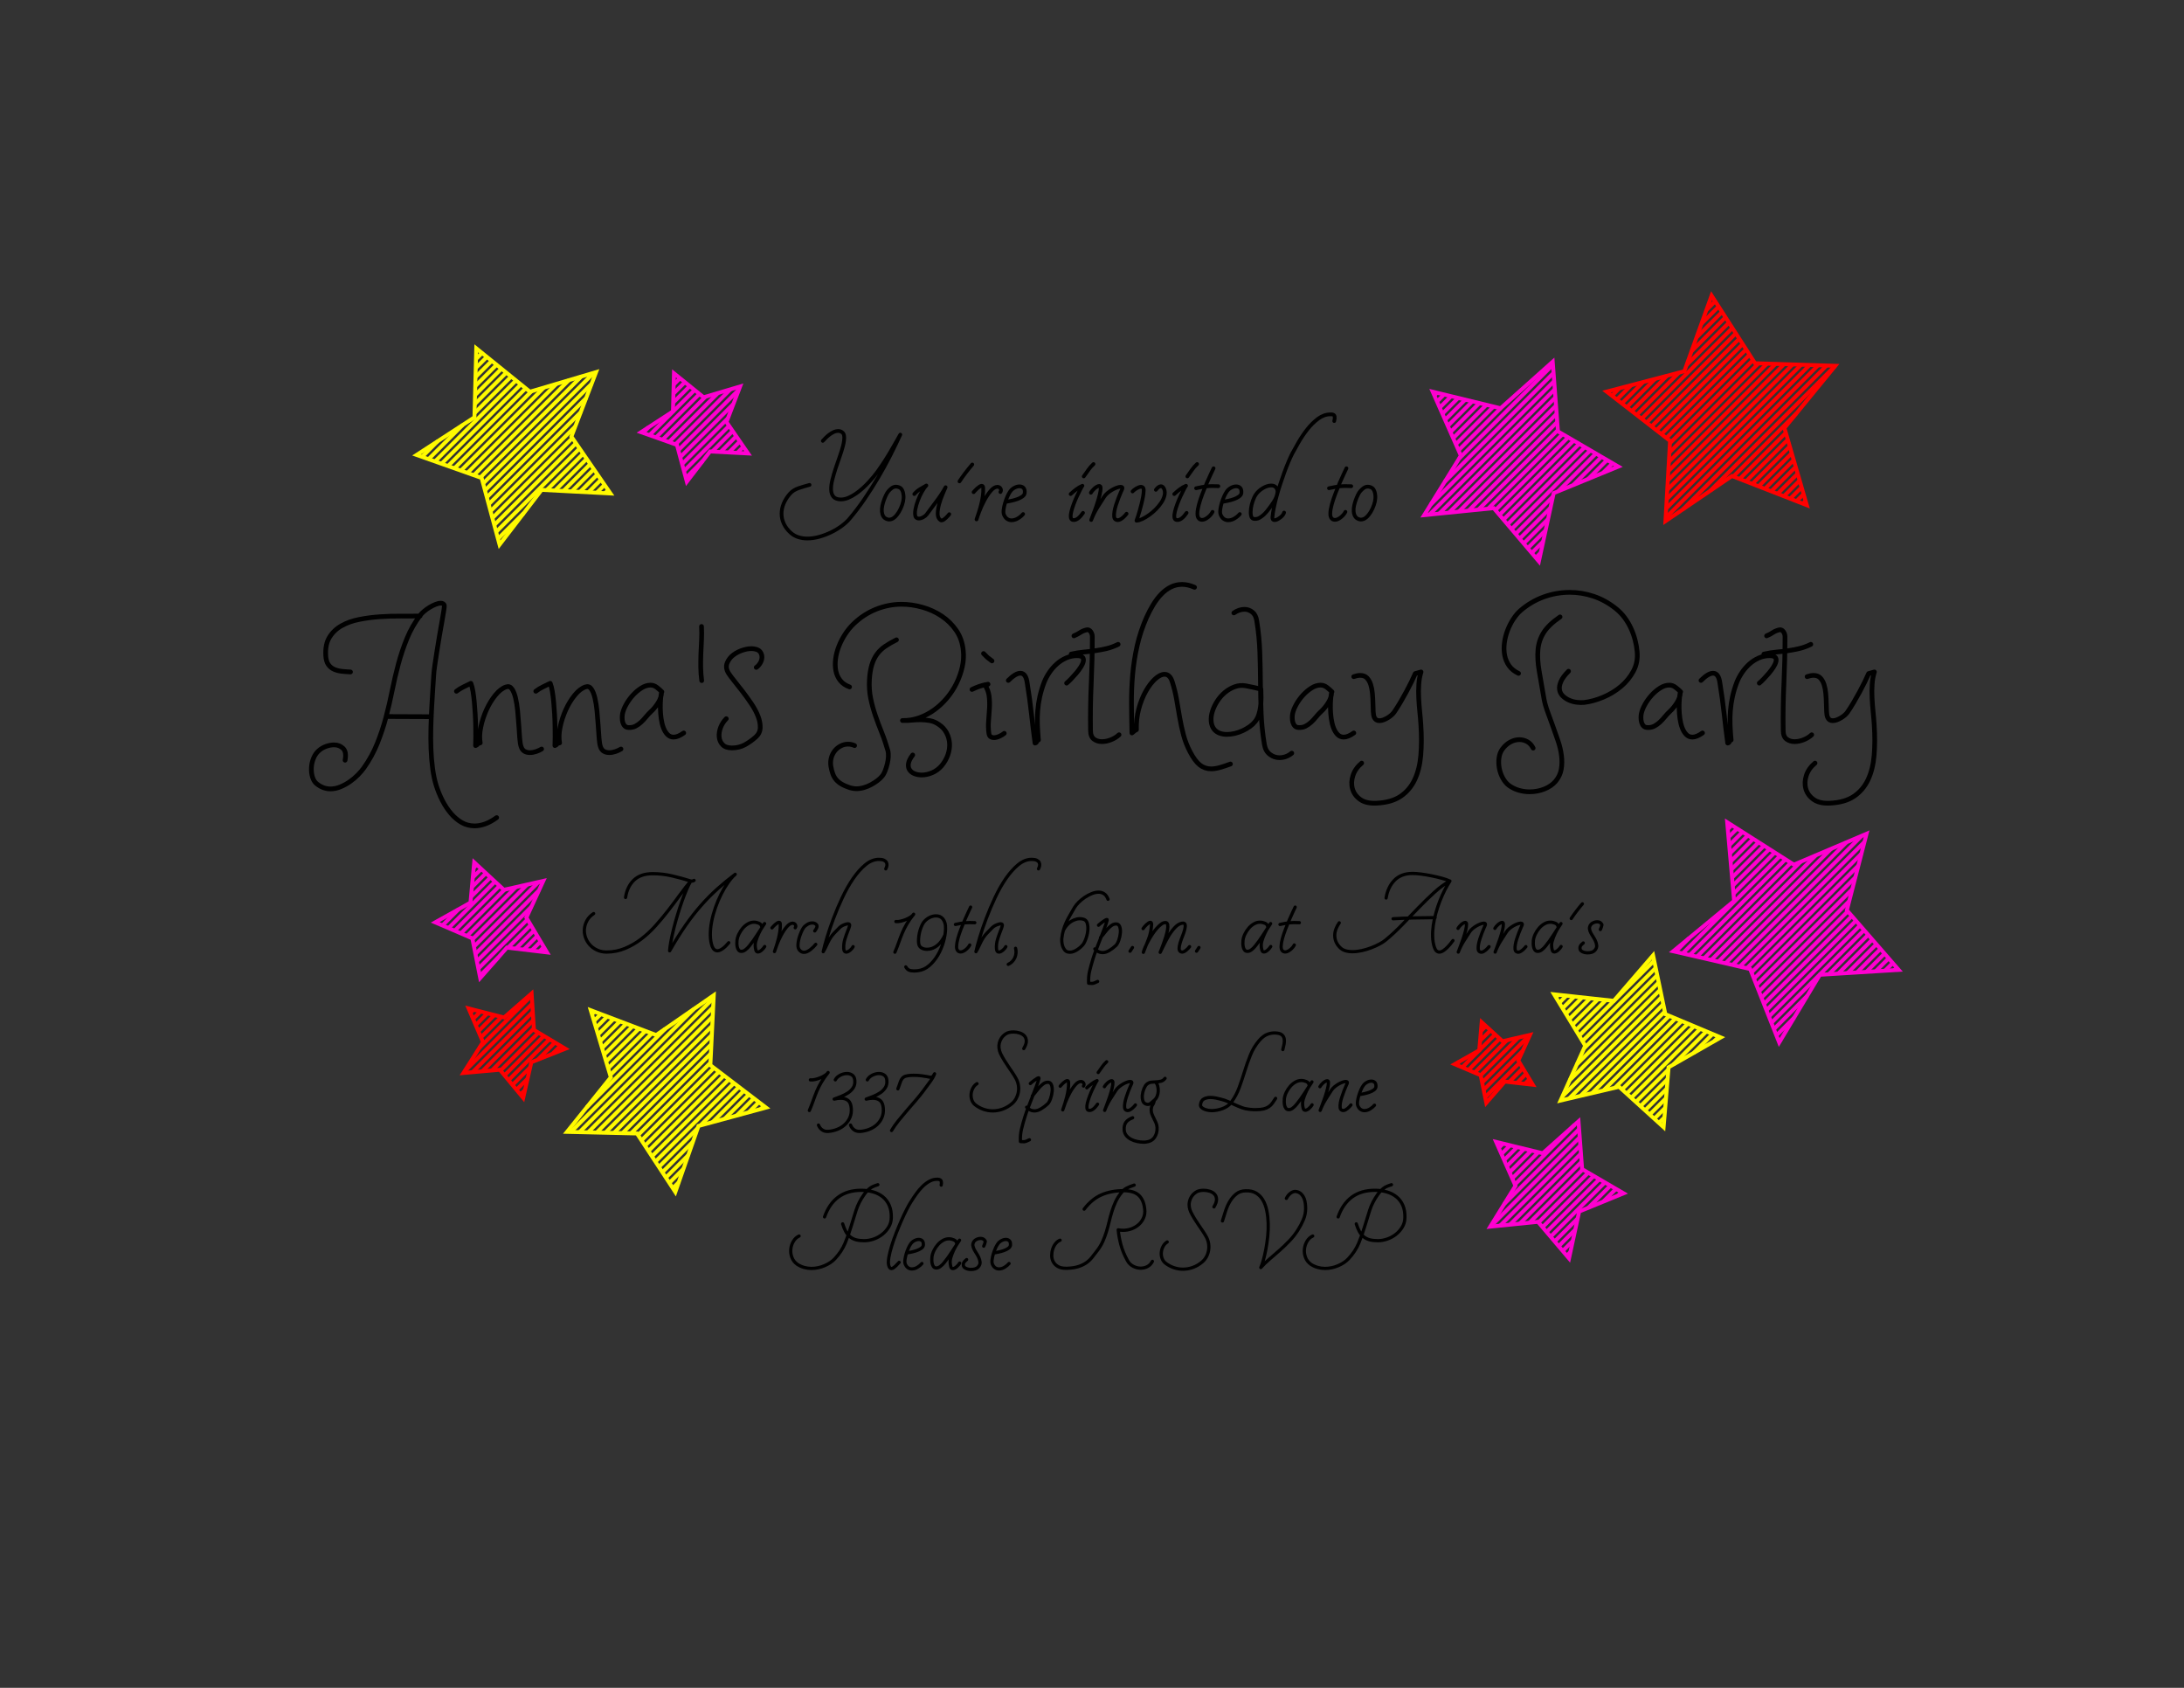 <?xml version="1.0" encoding="UTF-8" standalone="no"?>
<!-- Created with Inkscape (http://www.inkscape.org/) -->

<svg
   width="11in"
   height="8.5in"
   viewBox="0 0 279.4 215.9"
   version="1.1"
   id="svg1"
   inkscape:version="1.3.2 (091e20e, 2023-11-25)"
   sodipodi:docname="multicolor_layers_party.svg"
   xmlns:inkscape="http://www.inkscape.org/namespaces/inkscape"
   xmlns:sodipodi="http://sodipodi.sourceforge.net/DTD/sodipodi-0.dtd"
   xmlns="http://www.w3.org/2000/svg"
   xmlns:svg="http://www.w3.org/2000/svg">
  <rect x="0" y="0" width="279.4" height="215.9" fill="#333333" stroke="none"/>
  <sodipodi:namedview
     id="namedview1"
     pagecolor="#ffffff"
     bordercolor="#000000"
     borderopacity="0.25"
     inkscape:showpageshadow="2"
     inkscape:pageopacity="0.0"
     inkscape:pagecheckerboard="0"
     inkscape:deskcolor="#d1d1d1"
     inkscape:document-units="mm"
     showguides="false"
     inkscape:zoom="0.6969697"
     inkscape:cx="528"
     inkscape:cy="407.47826"
     inkscape:window-width="1528"
     inkscape:window-height="999"
     inkscape:window-x="0"
     inkscape:window-y="38"
     inkscape:window-maximized="0"
     inkscape:current-layer="layer2" />
  <defs
     id="defs1">
    <rect
       x="330.494"
       y="38.042"
       width="441.054"
       height="175.946"
       id="rect5" />
    <rect
       x="736.309"
       y="589.385"
       width="97.949"
       height="57.419"
       id="rect4" />
    <rect
       x="265.139"
       y="489.747"
       width="614.717"
       height="307.359"
       id="rect3" />
    <rect
       x="148.613"
       y="111.46"
       width="503.257"
       height="113.148"
       id="rect2" />
    <rect
       x="227.986"
       y="231.363"
       width="645.115"
       height="258.384"
       id="rect1" />
  </defs>
  <g
     inkscape:groupmode="layer"
     id="layer2"
     inkscape:label="5 - (red) STARS"
     style="display:inline">
    <g
       id="g119">
      <path
         sodipodi:type="star"
         style="fill:none;stroke:#ff0000;stroke-width:1.89;stroke-dasharray:none;stroke-opacity:1"
         id="path6"
         inkscape:flatsided="false"
         sodipodi:sides="5"
         sodipodi:cx="786.08624"
         sodipodi:cy="141.69266"
         sodipodi:r1="58.431122"
         sodipodi:r2="29.215557"
         sodipodi:arg1="0.83014439"
         sodipodi:arg2="1.4584629"
         inkscape:rounded="0"
         inkscape:randomized="0"
         d="m 825.514,184.817 -36.153,-14.092 -32.104,21.792 2.231,-38.738 -30.647,-23.799 37.531,-9.849 13.164,-36.501 20.965,32.651 38.782,1.24 -24.574,30.028 z"
         transform="matrix(0.265,0,0,0.265,12.388,15.648)"
         inkscape:transform-center-x="0.53553314"
         inkscape:transform-center-y="-0.95766518" />
      <path
         style="fill:none;stroke:#ff0000;stroke-width:1.89"
         d="m 729.27,129.867 -0.251,0.251 m 50.396,-46.154 0.204,-0.204 m -44.598,44.598 -3.615,3.615 m 45.615,-41.372 4.256,-4.256 m -40.504,40.504 -6.979,6.979 m 40.834,-36.591 8.308,-8.308 m -36.411,36.411 -10.343,10.343 m 36.053,-31.81 12.36,-12.36 m -32.318,32.318 -13.707,13.707 m 31.271,-27.029 16.413,-16.413 m -28.225,28.225 -17.071,17.071 m 26.49,-22.247 20.465,-20.465 M 763.783,120.81 743.348,141.245 m 2.388,1.855 43.837,-43.837 m 1.659,2.584 -43.108,43.108 m 2.388,1.855 42.379,-42.379 m 1.659,2.584 -41.65,41.65 m 2.388,1.855 40.921,-40.921 m 1.659,2.584 -40.192,40.192 m 1.748,2.494 40.102,-40.102 m 2.672,1.571 -43.033,43.033 m -0.259,4.502 47.404,-47.404 m 4.111,0.131 -51.774,51.774 m -0.259,4.502 56.145,-56.145 m 4.111,0.131 -60.515,60.515 m -0.259,4.502 64.886,-64.886 m 4.111,0.131 -69.256,69.256 m -0.259,4.502 73.626,-73.626 m 4.111,0.131 -69.419,69.419 m 13.209,-8.966 60.322,-60.322 m -18.645,22.888 -30.563,30.563 m 3.053,1.19 22.327,-22.327 m 0.954,3.289 -20.228,20.228 m 3.053,1.19 18.129,-18.129 m 0.954,3.289 -16.03,16.03 m 3.053,1.19 13.931,-13.931 m 0.954,3.289 -11.832,11.832 m 3.053,1.19 9.733,-9.733 m 0.954,3.289 -7.633,7.633 m 3.053,1.19 5.534,-5.534 m 0.954,3.289 -3.435,3.435 m 3.053,1.19 1.336,-1.336"
         transform="matrix(0.265,0,0,0.265,12.388,15.648)"
         id="path119" />
    </g>
    <g
       id="g120">
      <path
         sodipodi:type="star"
         style="fill:none;stroke:#ff0000;stroke-width:1.89;stroke-dasharray:none;stroke-opacity:1"
         id="path7"
         inkscape:flatsided="false"
         sodipodi:sides="5"
         sodipodi:cx="242.72568"
         sodipodi:cy="496.54037"
         sodipodi:r1="26.597601"
         sodipodi:r2="13.298799"
         sodipodi:arg1="1.3370531"
         sodipodi:arg2="1.9653717"
         inkscape:rounded="0"
         inkscape:randomized="0"
         d="m 248.886,522.415 -11.273,-13.597 -17.592,1.578 9.448,-14.923 -6.937,-16.243 17.112,4.375 13.305,-11.617 1.128,17.627 15.16,9.064 -16.415,6.519 z"
         transform="matrix(0.265,0,0,0.265,0.978,1.998)"
         inkscape:transform-center-x="-0.50369038"
         inkscape:transform-center-y="0.17468593" />
      <path
         style="fill:none;stroke:#ff0000;stroke-width:1.89"
         d="m 224.899,479.833 -1.477,1.477 m 1.27,2.973 3.586,-3.586 m 3.379,0.864 -5.695,5.695 m 1.27,2.973 7.805,-7.804 m 3.379,0.864 -9.914,9.914 m -0.763,5.005 25.273,-25.273 m 0.255,3.988 -32.85,32.85 m 4.016,0.227 29.09,-29.09 m 0.255,3.988 -24.684,24.684 m 4.661,-0.418 20.279,-20.279 m 2.217,2.026 -18.305,18.305 m 1.923,2.32 19.037,-19.037 m 2.655,1.587 -19.769,19.769 m 14.132,-9.889 8.292,-8.292 m -11.945,11.945 -8.556,8.556 m 19.246,-15.004 3.91,-3.91 m -15.857,15.857 -5.376,5.376 m 1.923,2.32 2.196,-2.196"
         transform="matrix(0.265,0,0,0.265,0.978,1.998)"
         id="path120" />
    </g>
    <g
       id="g121">
      <path
         sodipodi:type="star"
         style="fill:none;stroke:#ff0000;stroke-width:1.89;stroke-dasharray:none;stroke-opacity:1"
         id="path10"
         inkscape:flatsided="false"
         sodipodi:sides="5"
         sodipodi:cx="692.44586"
         sodipodi:cy="487.91559"
         sodipodi:r1="20.506397"
         sodipodi:r2="10.253198"
         sodipodi:arg1="0.57133748"
         sodipodi:arg2="1.199656"
         inkscape:rounded="0"
         inkscape:randomized="0"
         d="m 709.695,499.005 -13.531,-1.534 -8.934,10.277 -2.722,-13.343 -12.535,-5.321 11.848,-6.712 1.188,-13.566 10.045,9.194 13.269,-3.063 -5.64,12.395 z"
         transform="matrix(0.265,0,0,0.265,8.027,6.52)"
         inkscape:transform-center-x="0.42645454"
         inkscape:transform-center-y="0.095482164" />
      <path
         style="fill:none;stroke:#ff0000;stroke-width:1.89"
         d="m 687.06,470.683 -2.429,2.429 m -0.407,4.65 5.051,-5.051 m -15.157,15.157 -1.493,1.493 m 2.978,1.264 15.887,-15.887 m 2.215,2.027 -15.124,15.124 m 2.978,1.264 15.653,-15.653 m 5.516,-1.273 -18.214,18.214 m 0.719,3.524 23.011,-23.011 m -3.415,7.658 -18.877,18.877 m 0.719,3.524 16.637,-16.637 m 1.592,2.65 -6.678,6.678 m 3.811,0.432 4.46,-4.46 m 1.592,2.65 -2.242,2.242 m 3.811,0.432 0.023,-0.023"
         transform="matrix(0.265,0,0,0.265,8.027,6.52)"
         id="path121" />
    </g>
  </g>
  <g
     inkscape:groupmode="layer"
     id="layer7"
     inkscape:label="4 - (yellow) STARS"
     style="display:inline"
     inkscape:highlight-color="#ebe348">
    <g
       id="g116">
      <path
         sodipodi:type="star"
         style="display:inline;fill:none;stroke:#fffa00;stroke-width:1.577;stroke-dasharray:none;stroke-opacity:1"
         id="path4-7"
         inkscape:flatsided="false"
         sodipodi:sides="5"
         sodipodi:cx="165.84676"
         sodipodi:cy="142.15436"
         sodipodi:r1="41.947254"
         sodipodi:r2="20.973625"
         sodipodi:arg1="1.7668412"
         sodipodi:arg2="2.3951598"
         inkscape:rounded="0"
         inkscape:randomized="0"
         d="m 157.676,183.298 -7.226,-26.902 -26.258,-9.299 23.352,-15.186 0.729,-27.846 21.659,17.517 26.709,-7.911 -9.967,26.012 15.778,22.957 -27.818,-1.441 z"
         transform="matrix(0.317,0,0,0.317,13.924,11.564)"
         inkscape:transform-center-x="0.80062421"
         inkscape:transform-center-y="0.48434249"
         inkscape:label="path4-7" />
      <path
         style="fill:none;stroke:#fffa00;stroke-width:1.577"
         d="m 148.659,104.378 -0.405,0.405 m -0.095,3.635 2.457,-2.457 m 1.957,1.583 -4.51,4.51 m -0.095,3.635 6.562,-6.562 m 1.957,1.583 -8.614,8.614 m -0.095,3.635 10.667,-10.667 m 1.957,1.583 -12.719,12.719 m -21.284,21.284 6.34,-6.34 m 29.621,-26.081 -14.772,14.772 m -18.575,18.575 13.848,-13.848 m 21.456,-17.915 -32.689,32.689 m 2.614,0.926 32.032,-32.032 m 1.957,1.583 -31.375,31.375 m 2.614,0.926 31.121,-31.121 m 5.03,-1.49 -33.537,33.537 m 2.614,0.926 35.953,-35.953 m 5.03,-1.49 -38.368,38.368 m 2.614,0.926 40.784,-40.784 m 5.03,-1.49 -44.693,44.693 m 0.75,2.791 43.035,-43.035 m -2.199,5.739 -40.086,40.086 m 0.75,2.791 37.138,-37.138 m -2.199,5.739 -34.189,34.189 m 0.75,2.791 32.294,-32.294 m 1.442,2.098 -32.986,32.986 m 0.75,2.791 33.678,-33.678 m 1.442,2.098 -14.721,14.721 m -19.649,19.649 10.432,-10.432 m 25.381,-21.84 -12.798,12.798 m 3.366,0.174 10.874,-10.874 m 1.442,2.098 -8.95,8.95 m 3.366,0.174 7.026,-7.026 m 1.442,2.098 -5.102,5.102 m 3.366,0.174 3.178,-3.178 m 1.442,2.098 -1.255,1.255"
         transform="matrix(0.317,0,0,0.317,13.924,11.564)"
         id="path116" />
    </g>
    <g
       id="g117">
      <path
         sodipodi:type="star"
         style="display:inline;fill:none;stroke:#fffa00;stroke-width:1.89;stroke-dasharray:none;stroke-opacity:1"
         id="path9"
         inkscape:flatsided="false"
         sodipodi:sides="5"
         sodipodi:cx="305.56329"
         sodipodi:cy="526.11102"
         sodipodi:r1="50.89077"
         sodipodi:r2="25.445381"
         sodipodi:arg1="1.4494443"
         sodipodi:arg2="2.0777629"
         inkscape:rounded="0"
         inkscape:randomized="0"
         d="m 311.724,576.628 -18.515,-28.272 -33.786,-0.775 21.166,-26.345 -9.703,-32.372 31.597,11.989 27.789,-19.232 -1.639,33.755 26.878,20.486 -32.609,8.872 z"
         transform="matrix(0.265,0,0,0.265,3.789,-0.326)"
         inkscape:transform-center-x="-0.50369017"
         inkscape:transform-center-y="0.79728239" />
      <path
         style="fill:none;stroke:#fffa00;stroke-width:1.89"
         d="m 272.703,489.553 -1.239,1.239 m 0.978,3.264 3.336,-3.336 m 3.076,1.167 -5.433,5.433 m 0.978,3.264 7.53,-7.53 m 3.076,1.167 -9.628,9.628 m 0.978,3.264 11.725,-11.725 m 3.076,1.167 -13.822,13.822 m 0.978,3.264 15.919,-15.919 m 3.076,1.167 -18.016,18.016 m 0.978,3.264 20.114,-20.114 m 6.472,-2.229 -37.945,37.945 m -7.609,11.852 59.331,-59.331 m 9.575,-5.332 -64.758,64.758 m 4.147,0.095 60.395,-60.395 m -0.216,4.459 -56.031,56.031 m 4.147,0.095 51.667,-51.667 m -0.216,4.459 -47.303,47.303 m 4.147,0.095 42.939,-42.939 m -0.216,4.459 -38.575,38.575 m 3.39,0.852 34.968,-34.968 m 1.7,2.542 -34.989,34.989 m 1.679,2.564 35.718,-35.718 m 2.408,1.835 -36.447,36.447 m 1.679,2.564 37.175,-37.175 m 2.408,1.835 -37.904,37.904 m 21.725,-17.482 18.587,-18.587 m -19.898,19.898 -18.734,18.734 m 25.874,-21.631 15.166,-15.166 m -24.595,24.595 -14.766,14.766 m 30.024,-25.781 11.745,-11.745 m -29.292,29.292 -10.798,10.798 m 34.173,-29.93 8.324,-8.324 m -33.989,33.989 -6.83,6.83 m 38.323,-34.08 4.903,-4.903 m -38.686,38.686 -2.861,2.861 m 42.472,-38.229 1.482,-1.482"
         transform="matrix(0.265,0,0,0.265,3.789,-0.326)"
         id="path117" />
    </g>
    <g
       id="g118">
      <path
         sodipodi:type="star"
         style="display:inline;fill:none;stroke:#fffa00;stroke-width:1.89;stroke-dasharray:none;stroke-opacity:1"
         id="path11"
         inkscape:flatsided="false"
         sodipodi:sides="5"
         sodipodi:cx="746.65869"
         sodipodi:cy="481.75504"
         sodipodi:r1="43.700844"
         sodipodi:r2="21.850422"
         sodipodi:arg1="1.1955255"
         sodipodi:arg2="1.823844"
         inkscape:rounded="0"
         inkscape:randomized="0"
         d="m 762.676,522.415 -21.488,-19.505 -28.25,6.643 11.91,-26.464 -15.048,-24.814 28.849,3.15 18.949,-21.979 5.919,28.41 26.759,11.23 -25.191,14.409 z"
         transform="matrix(0.265,0,0,0.265,10.715,5.745)"
         inkscape:transform-center-x="-0.89452208"
         inkscape:transform-center-y="-0.21821815" />
      <path
         style="fill:none;stroke:#fffa00;stroke-width:1.89"
         d="m 711.942,458.509 -1.244,1.244 m 1.602,2.641 3.468,-3.468 m 3.825,0.418 -5.691,5.691 m 1.602,2.641 7.914,-7.914 m 3.825,0.418 -10.138,10.138 m 1.602,2.641 12.361,-12.361 m 3.825,0.418 -14.585,14.585 m 1.602,2.641 36.226,-36.226 m 0.732,3.511 -35.356,35.356 m 0.769,3.473 35.318,-35.318 m 0.732,3.511 -39.522,39.522 m -3.472,7.715 43.726,-43.726 m 0.732,3.511 -47.929,47.929 m 3.146,1.096 45.514,-45.514 m 0.732,3.511 -40.699,40.699 m 5.547,-1.305 37.328,-37.328 m 2.988,1.254 -34.769,34.769 m 5.547,-1.305 32.211,-32.211 m 2.988,1.254 -31.783,31.783 m 2.224,2.019 32.547,-32.547 m 2.988,1.254 -33.312,33.312 m 20.278,-16.035 16.023,-16.023 m -18.363,18.363 -15.714,15.714 m 27.966,-23.723 9.099,-9.099 m -21.737,21.737 -13.104,13.104 m 35.655,-31.412 2.175,-2.175 m -25.111,25.111 -10.494,10.494 m 2.224,2.019 7.884,-7.884 m -0.386,4.629 -5.274,5.274 m 2.224,2.019 2.664,-2.664 m -0.386,4.629 -0.055,0.055"
         transform="matrix(0.265,0,0,0.265,10.715,5.745)"
         id="path118" />
    </g>
  </g>
  <g
     inkscape:groupmode="layer"
     id="layer6"
     inkscape:label="3 - (pink) STARS"
     style="display:inline"
     inkscape:highlight-color="#eb48ca">
    <g
       id="g112"
       style="stroke-width:0.499;stroke-dasharray:none">
      <path
         sodipodi:type="star"
         style="display:inline;fill:none;stroke:#ff00d0;stroke-width:2.856;stroke-dasharray:none;stroke-opacity:1"
         id="path4"
         inkscape:flatsided="false"
         sodipodi:sides="5"
         sodipodi:cx="165.84676"
         sodipodi:cy="142.15436"
         sodipodi:r1="41.947254"
         sodipodi:r2="20.973625"
         sodipodi:arg1="1.7668412"
         sodipodi:arg2="2.3951598"
         inkscape:rounded="0"
         inkscape:randomized="0"
         d="m 157.676,183.298 -7.226,-26.902 -26.258,-9.299 23.352,-15.186 0.729,-27.846 21.659,17.517 26.709,-7.911 -9.967,26.012 15.778,22.957 -27.818,-1.441 z"
         transform="matrix(0.175,0,0,0.175,60.273,29.54)"
         inkscape:transform-center-x="0.44112823"
         inkscape:transform-center-y="0.26686272" />
      <path
         style="fill:none;stroke:#ff00d0;stroke-width:2.856;stroke-dasharray:none"
         d="m 149.168,104.789 -0.938,0.938 m -0.173,6.598 4.663,-4.663 m 3.552,2.873 -8.388,8.388 m -0.173,6.598 12.113,-12.113 m -30.076,30.076 -4.122,4.122 m 4.745,1.68 33.005,-33.005 m 3.552,2.873 -31.812,31.812 m 4.745,1.68 31.482,-31.482 m 9.129,-2.704 -35.867,35.867 m 4.745,1.68 40.251,-40.251 m 6.124,0.302 -44.231,44.231 m 1.36,5.065 38.88,-38.88 m -3.991,10.416 -33.528,33.528 m 1.36,5.065 33.013,-33.013 m 2.617,3.808 -15.002,15.002 m -19.268,19.268 12.245,-12.245 m 24.642,-18.217 -11.51,11.51 m 6.109,0.316 8.019,-8.019 m 2.617,3.808 -4.527,4.527 m 6.109,0.316 1.035,-1.035"
         transform="matrix(0.175,0,0,0.175,60.273,29.54)"
         id="path112" />
    </g>
    <g
       id="g113"
       style="stroke-width:0.998;stroke-dasharray:none">
      <path
         sodipodi:type="star"
         style="display:inline;fill:none;stroke:#ff00d0;stroke-width:1.89;stroke-dasharray:none;stroke-opacity:1"
         id="path5"
         inkscape:flatsided="false"
         sodipodi:sides="5"
         sodipodi:cx="693.67798"
         sodipodi:cy="178.65596"
         sodipodi:r1="50.801201"
         sodipodi:r2="25.400597"
         sodipodi:arg1="1.3258177"
         sodipodi:arg2="1.9541362"
         inkscape:rounded="0"
         inkscape:randomized="0"
         d="m 705.999,227.94 -21.821,-25.727 -33.565,3.391 17.725,-28.704 -13.597,-30.874 32.776,7.988 25.161,-22.472 2.532,33.64 29.147,16.986 -31.211,12.803 z"
         transform="matrix(0.265,0,0,0.265,9.78,11.41)"
         inkscape:transform-center-x="-1.0073801"
         inkscape:transform-center-y="0.28711493" />
      <path
         style="fill:none;stroke:#ff00d0;stroke-width:1.89;stroke-dasharray:none"
         d="m 656.825,146.534 -1.291,1.291 m 1.297,2.945 3.405,-3.405 m 3.411,0.831 -5.52,5.52 m 1.297,2.945 7.634,-7.634 m 3.411,0.831 -9.748,9.748 m 1.297,2.945 11.862,-11.862 m 3.411,0.831 -13.976,13.976 m 1.297,2.945 16.09,-16.09 m 3.411,0.831 -18.204,18.204 m 1.297,2.945 20.417,-20.417 m 25.163,-20.92 -45.333,45.333 m -6.85,11.092 52.48,-52.48 m 0.297,3.946 -59.627,59.627 m -0.588,4.83 60.511,-60.511 m 0.297,3.946 -56.089,56.089 m 4.719,-0.477 51.667,-51.667 m 0.297,3.946 -47.244,47.244 m 4.719,-0.477 42.822,-42.822 m 0.297,3.946 -38.399,38.399 m 4.719,-0.477 35.986,-35.986 m 2.681,1.562 -35.137,35.137 m 1.947,2.296 35.871,-35.871 m 2.681,1.562 -36.604,36.604 m 1.947,2.296 37.338,-37.338 m 2.681,1.562 -38.071,38.071 m 22.562,-18.319 18.19,-18.19 m -20.769,20.769 -18.036,18.036 m 27.809,-23.566 13.677,-13.677 M 711.61,202.058 696.696,216.972 m 33.055,-28.812 9.164,-9.164 m -28.479,28.479 -11.793,11.793 m 38.301,-34.059 4.651,-4.651 m -32.334,32.334 -8.671,8.671 m 43.548,-39.305 0.138,-0.138 m -36.189,36.189 -5.55,5.55 m 1.947,2.296 2.429,-2.429"
         transform="matrix(0.265,0,0,0.265,9.78,11.41)"
         id="path113" />
    </g>
    <g
       id="g114"
       style="stroke-width:0.5;stroke-dasharray:none">
      <path
         sodipodi:type="star"
         style="display:inline;fill:none;stroke:#ff00d0;stroke-width:1.89;stroke-dasharray:none;stroke-opacity:1"
         id="path8"
         inkscape:flatsided="false"
         sodipodi:sides="5"
         sodipodi:cx="208.22659"
         sodipodi:cy="431.23853"
         sodipodi:r1="29.390409"
         sodipodi:r2="14.695203"
         sodipodi:arg1="0.57637522"
         sodipodi:arg2="1.2046938"
         inkscape:rounded="0"
         inkscape:randomized="0"
         d="m 232.869,447.256 -19.382,-2.296 -12.879,14.664 -3.806,-19.143 -17.927,-7.717 17.03,-9.535 1.8,-19.434 14.33,13.25 19.039,-4.294 -8.173,17.723 z"
         transform="matrix(0.265,0,0,0.265,8.273,3.302)"
         inkscape:transform-center-x="0.62290499"
         inkscape:transform-center-y="0.12476127" />
      <path
         style="fill:none;stroke:#ff00d0;stroke-width:1.89;stroke-dasharray:none"
         d="m 198.94,404.937 -1.477,1.477 m -0.433,4.676 4.115,-4.115 m 2.204,2.038 -6.752,6.752 m -17.216,17.216 1.136,-1.136 m 25.037,-20.794 -9.39,9.389 m -13.817,13.817 7.81,-7.81 m 17.601,-13.359 -22.445,22.445 m 2.966,1.277 21.684,-21.684 m 2.398,1.844 -21.117,21.117 m 2.966,1.277 23.629,-23.629 m 5.478,-1.235 -26.426,26.426 m 0.704,3.539 31.2,-31.2 m 0.161,4.082 -30.657,30.657 m 0.704,3.539 26.323,-26.323 m -1.897,6.14 -23.723,23.723 m 14.304,-10.062 10.999,-10.999 m -15.738,15.738 -8.862,8.862 m 17.394,-13.152 8.787,-8.787 m 1.581,2.662 -6.574,6.574 m 3.793,0.449 4.362,-4.362 m 1.581,2.662 -2.15,2.15"
         transform="matrix(0.265,0,0,0.265,8.273,3.302)"
         id="path114" />
    </g>
    <g
       id="g115"
       style="stroke-width:0.5;stroke-dasharray:none">
      <path
         sodipodi:type="star"
         style="display:inline;fill:none;stroke:#ff00d0;stroke-width:1.89;stroke-dasharray:none;stroke-opacity:1"
         id="path12"
         inkscape:flatsided="false"
         sodipodi:sides="5"
         sodipodi:cx="818.12109"
         sodipodi:cy="416.45319"
         sodipodi:r1="57.435364"
         sodipodi:r2="28.717682"
         sodipodi:arg1="0.39644128"
         sodipodi:arg2="1.0247598"
         inkscape:rounded="0"
         inkscape:randomized="0"
         d="m 871.102,438.631 -38.068,2.364 -19.634,32.699 -14.012,-35.474 -37.166,-8.568 29.408,-24.288 -3.336,-37.995 32.187,20.463 35.104,-14.914 -9.515,36.935 z"
         transform="matrix(0.265,0,0,0.265,12.062,7.824)"
         inkscape:transform-center-x="0.38595978"
         inkscape:transform-center-y="1.079153"
         inkscape:label="path12" />
      <path
         style="fill:none;stroke:#ff00d0;stroke-width:1.89;stroke-dasharray:none"
         d="m 790.507,368.776 -1.92,1.92 m 0.342,3.9 4.172,-4.172 m 2.594,1.649 -6.423,6.423 m 0.342,3.9 8.674,-8.674 m 2.594,1.649 -10.925,10.925 m 0.342,3.9 13.177,-13.177 m 2.594,1.649 -15.428,15.428 m 0.342,3.9 17.679,-17.679 m 2.594,1.649 -19.93,19.93 m -28.007,28.007 6.654,-6.654 m 43.876,-39.634 -47.083,47.083 m 3.448,0.795 46.229,-46.229 m 2.594,1.649 -45.375,45.375 m 3.448,0.795 46.641,-46.641 m 7.377,-3.134 -50.57,50.57 m 3.448,0.795 54.498,-54.498 m 7.377,-3.134 -58.427,58.427 m 3.448,0.795 62.356,-62.356 m 1.32,2.922 -60.228,60.228 m 3.448,0.795 55.308,-55.308 m -1.472,5.715 -51.598,51.598 m 1.201,3.041 48.924,-48.924 m -1.472,5.715 -46.25,46.25 m 1.201,3.041 43.577,-43.577 m -0.709,4.951 -41.667,41.667 m 1.201,3.041 42.439,-42.439 m 1.974,2.269 -43.211,43.211 m 1.201,3.041 43.984,-43.984 m 1.974,2.269 -44.756,44.756 m 27.704,-23.462 19.026,-19.026 m -29.424,29.424 -16.104,16.104 m 31.027,-26.784 16.476,-16.476 m -37.774,37.774 -8.527,8.527 m 34.349,-30.106 13.926,-13.926 m -46.123,46.123 -0.951,0.95 m 37.671,-33.428 11.376,-11.376 m 1.974,2.269 -8.826,8.826 m 4.524,-0.281 6.276,-6.276 m 1.974,2.269 -3.726,3.726 m 4.524,-0.281 1.176,-1.176"
         transform="matrix(0.265,0,0,0.265,12.062,7.824)"
         id="path115" />
    </g>
    <g
       id="g122"
       style="stroke-width:0.5;stroke-dasharray:none">
      <path
         sodipodi:type="star"
         style="display:inline;fill:none;stroke:#ff00d0;stroke-width:1.89;stroke-dasharray:none;stroke-opacity:1"
         id="path13"
         inkscape:flatsided="false"
         sodipodi:sides="5"
         sodipodi:cx="730.34741"
         sodipodi:cy="561.15497"
         sodipodi:r1="34.879917"
         sodipodi:r2="17.439959"
         sodipodi:arg1="1.3258177"
         sodipodi:arg2="1.9541362"
         inkscape:rounded="0"
         inkscape:randomized="0"
         d="m 738.807,594.993 -14.983,-17.664 -23.045,2.328 12.17,-19.708 -9.335,-21.198 22.504,5.484 17.276,-15.429 1.738,23.097 20.012,11.662 -21.43,8.791 z"
         transform="matrix(0.265,0,0,0.265,4.942,3.297)"
         inkscape:transform-center-x="-0.69166261"
         inkscape:transform-center-y="0.19713059" />
      <path
         style="fill:none;stroke:#ff00d0;stroke-width:1.89;stroke-dasharray:none"
         d="m 706.979,539.572 -2.085,2.085 m 1.297,2.945 4.199,-4.199 m 3.411,0.831 -6.314,6.314 m 1.297,2.945 8.428,-8.428 m 3.411,0.831 -10.542,10.542 m 1.297,2.945 12.656,-12.656 m 17.544,-13.301 -28.903,28.903 m -5.136,9.378 36.136,-36.136 m 0.297,3.946 -43.133,43.133 m 4.719,-0.477 38.711,-38.711 m 0.297,3.946 -34.288,34.288 m 4.719,-0.477 29.866,-29.866 m 0.537,3.706 -25.683,25.683 m 4.36,-0.117 24.004,-24.004 m 2.681,1.562 -24.738,24.738 m 1.947,2.296 25.471,-25.471 m 2.681,1.562 -26.205,26.205 m 18.211,-13.968 10.674,-10.674 m -15.81,15.81 -11.128,11.128 m 23.457,-19.215 6.161,-6.161 m -19.665,19.665 -8.007,8.007 m 28.704,-24.461 1.648,-1.648 m -23.52,23.52 -4.885,4.885 m 1.947,2.296 1.764,-1.764"
         transform="matrix(0.265,0,0,0.265,4.942,3.297)"
         id="path122" />
    </g>
  </g>
  <g
     inkscape:label="2 - (thicker pen) ANNA'S BIRTHDAY PARTY"
     inkscape:groupmode="layer"
     id="layer1"
     transform="translate(0,-18.305)"
     style="display:inline">
    <g
       inkscape:label="ABP"
       style="fill:none;stroke:#000000;stroke-linecap:round;stroke-linejoin:round"
       transform="matrix(0.592,0,0,0.592,-48.457,83.084)"
       id="g1">
      <g
         id="a"
         transform="translate(154.784,50)">
        <g
           id="aT">
          <path
             d="m 72,365 q -24,1 -47.5,3.5 -23.5,2.5 -43,11 -19.5,8.5 -32,26 Q -63,423 -65,454 q -4,63 20.5,103 24.5,40 67,64 42.5,24 98.5,35 56,11 115,15 59,4 117,3.5 58,-0.5 105,0.5 M 42,-124 q 9,46 -11,65.5 -20,19.5 -50,19.5 -20,0 -42,-7.5 -22,-7.5 -39,-21.5 -21,-17 -32,-43 -11,-26 -12.5,-53.5 -1.5,-27.5 5.5,-51.5 7,-24 22,-37 36,-30 78,-30 28,0 55.5,11.5 27.5,11.5 52,28.5 24.5,17 44.5,37.5 20,20.5 33,38.5 46,65 74.5,136 28.5,71 48,144.5 Q 288,187 303,262 q 15,75 34.5,147.5 19.5,72.5 47.5,141 28,68.5 74,129.5 8,10 21.5,21.5 13.5,11.5 30,21.5 16.5,10 33,16.5 16.5,6.5 28.5,6.5 16,0 20,-12 1,-3 -2.5,-26.5 Q 586,684 579.5,648 573,612 565.5,568.5 558,525 551.5,483 545,441 539.5,404 534,367 533,345 531,314 528,268 525,222 522,168 519,114 517.5,55.5 516,-3 518,-60 q 2,-57 9,-109.5 7,-52.5 20,-94.5 14,-44 34.5,-84 20.5,-40 47.5,-71.5 27,-31.5 59.5,-50 32.5,-18.5 71.5,-18.5 28,0 58.5,11 30.5,11 63.5,35 m -611,560 249,-1"
             transform="scale(0.039,-0.039)"
             style="stroke-width:0.272in"
             id="ai" />
          <path
             d="m 0,258 q 18,14 40,24.5 22,10.5 40,19.5 7,-17 11.5,-44 4.5,-27 7.5,-59 3,-32 5,-66.5 2,-34.5 2.5,-67 0.5,-32.5 0.5,-61 0,-28.5 -1,-47.5 8,3 11.5,8 3.5,5 14.5,7 -7,38 3,87 10,49 31,95.5 21,46.5 50,82 29,35.5 59,45.5 20,7 32.5,-11 12.5,-18 20,-49.5 Q 335,190 339,150 q 4,-40 6.5,-79 2.5,-39 5,-71.5 2.5,-32.5 7.5,-47.5 6,-19 19,-26.5 13,-7.5 30,-7.5 17,0 34.5,6 17.5,6 30.5,14"
             transform="matrix(0.039,0,0,-0.039,25.703,0)"
             style="stroke-width:0.272in"
             id="aa" />
          <path
             d="m 0,258 q 18,14 40,24.5 22,10.5 40,19.5 7,-17 11.5,-44 4.5,-27 7.5,-59 3,-32 5,-66.5 2,-34.5 2.5,-67 0.5,-32.5 0.5,-61 0,-28.5 -1,-47.5 8,3 11.5,8 3.5,5 14.5,7 -7,38 3,87 10,49 31,95.5 21,46.5 50,82 29,35.5 59,45.5 20,7 32.5,-11 12.5,-18 20,-49.5 Q 335,190 339,150 q 4,-40 6.5,-79 2.5,-39 5,-71.5 2.5,-32.5 7.5,-47.5 6,-19 19,-26.5 13,-7.5 30,-7.5 17,0 34.5,6 17.5,6 30.5,14"
             transform="matrix(0.039,0,0,-0.039,42.852,0)"
             style="stroke-width:0.272in"
             id="ax" />
          <path
             d="M 259,255 Q 247,267 231,279.5 215,292 196,292 171,292 145.5,276 120,260 98.5,236.5 77,213 61.5,185.5 46,158 41,134 39,124 39,110.5 39,97 42.5,85 46,73 54,65 q 8,-8 21,-8 21,-1 37.5,7.5 16.5,8.5 31,22 14.5,13.5 27.5,29.5 13,16 27,29 22,20 40.5,49.5 18.5,29.5 18.5,58.5 -3,-15 -5,-39 -2,-24 -1.5,-51.5 0.5,-27.5 4.5,-56 4,-28.5 12.5,-51 Q 276,33 290,18.5 304,4 324,4 q 24,0 56,23"
             transform="matrix(0.039,0,0,-0.039,60,0)"
             style="stroke-width:0.272in"
             id="aax" />
          <path
             d="M 84,617 Q 86,579 84,541.5 82,504 80.5,466.5 79,429 79.5,392 80,355 85,317"
             transform="matrix(0.039,0,0,-0.039,75.391,0)"
             style="stroke-width:0.272in"
             id="ay" />
          <path
             d="m 218,390 q 12,8 21.5,23.5 9.5,15.5 10,32 0.5,16.5 -9,30 Q 231,489 206,493 181,497 148.5,487.5 116,478 91.5,459.5 67,441 56.5,414 46,387 65,357 76,340 97.5,313.5 119,287 143.5,255 168,223 191.5,188 215,153 228,119.5 241,86 240,56 239,26 216,5 187,-21 155,-38.5 123,-56 83,-56 49,-56 32,-38.5 15,-21 12.5,4.5 10,30 20.5,57.5 31,85 52,106"
             transform="matrix(0.039,0,0,-0.039,81.992,0)"
             style="stroke-width:0.272in"
             id="ae" />
        </g>
        <g
           id="aTJ">
          <path
             d="M 371,543 Q 335,525 308.5,507 282,489 263.5,464 245,439 234.5,405 224,371 221,323 q -3,-56 7,-104.5 10,-48.5 26,-95 16,-46.5 35,-93.5 19,-47 34,-100 4,-14 3,-34 -1,-20 -6,-40.5 -5,-20.5 -12.5,-39.5 -7.5,-19 -17.5,-30 -9,-11 -24,-22.5 -15,-11.5 -34,-22 -19,-10.5 -40.5,-17 -21.5,-6.5 -43.5,-6.5 -15,0 -33,5 -28,9 -47,20 -19,11 -31,25 -12,14 -19,33 -7,19 -11,44 -3,24 3,45.5 6,21.5 19.5,38 Q 43,-55 62,-45 q 19,10 40,10 20,0 37,-8 M 111,282 Q 78,294 59.5,317.5 41,341 35,371.5 29,402 33.5,437 q 4.5,35 18,69.5 13.5,34.5 34.5,67 21,32.5 47,57.5 56,54 125,81.5 69,27.5 141,27.5 57,0 115.5,-16.5 58.5,-16.5 107,-49 48.5,-32.5 81,-80 Q 735,547 741,484 746,439 735.5,392.5 725,346 703.5,302 682,258 650,220 618,182 579,154 540,126 495.5,110.5 451,95 404,96 q 23,-1 49,1.5 26,2.5 52,2.5 26,0 52.5,-5 Q 584,90 607,73 634,55 648.5,27.5 663,0 665,-30.5 667,-61 656,-93.5 645,-126 621,-155 598,-181 568.5,-193.5 539,-206 511,-206 q -22,0 -40.5,7.5 -18.5,7.5 -27.5,22 -9,14.5 -5.5,35 3.5,20.5 23.5,46.5"
             transform="matrix(0.039,0,0,-0.039,106.328,0)"
             style="stroke-width:0.272in"
             id="aaB" />
          <path
             d="m 74,467 21.5,-21.5 q 0,0 25.5,-19.5 M 10,268 q 23,11 42,17.5 19,6.5 47,11.5 m -18,-3 q 20,-30 24,-63 4,-33 2,-67.5 Q 105,129 102,94 99,59 104,24 106,11 113.5,6 121,1 131,1 q 15,0 32,8 17,8 26,16"
             transform="matrix(0.039,0,0,-0.039,136.719,0)"
             style="stroke-width:0.272in"
             id="aB" />
          <path
             d="m -23,318 q 19,19 36,29.5 17,10.5 31,10.5 31,0 38,-56 14,-85 23,-167.5 9,-82.5 20,-163.5 7,1 9.5,8 2.5,7 9.5,9 -4,44 -5.5,83.5 -1.5,39.5 1.5,78.5 3,39 11.5,78 8.5,39 24.5,81 11,27 28.5,53 17.5,26 41,47 23.5,21 52,33.5 28.5,12.5 59.5,12.5 24,0 31.5,-9 7.5,-9 4,-23.5 Q 389,408 378,391 367,374 352.5,357 338,340 324,325.5 310,311 300,303"
             transform="matrix(0.039,0,0,-0.039,145.859,0)"
             style="stroke-width:0.272in"
             id="aF" />
          <path
             d="m 0,565 q 21,9 35,18.5 14,9.5 34,14.5 7,2 13,-0.5 6,-2.5 10.5,-8.5 4.5,-6 7,-13.5 Q 102,568 102,560 102,433 96,302 90,171 92,42 92,7 110.5,-7 129,-21 155,-21 q 25,0 51,10.5 Q 232,0 250,17 M -15,464 q 35,8 67.5,11 32.5,3 64.5,7.5 32,4.5 64,12 32,7.5 64,23.5"
             transform="matrix(0.039,0,0,-0.039,159.141,0)"
             style="stroke-width:0.272in"
             id="az" />
          <path
             d="m 429,834 q -36,16 -69,16 -33,0 -61.5,-14 Q 270,822 245.5,797 221,772 200.5,738.5 180,705 163,667 129,590 111,510.5 93,431 86,350.5 79,270 79.5,189 80,108 82,27 q 5,4 11.5,9.5 6.5,5.5 13.5,8.5 -2,60 13,115.5 15,55.5 39,98 24,42.5 52,68 28,25.5 52,25.5 29,0 42,-40 16,-50 24.5,-99.5 8.5,-49.5 17,-98.5 8.5,-49 21,-97 12.5,-48 36.5,-94 27,-52 54.5,-73.5 27.5,-21.5 62.5,-21.5 22,0 48.5,7.5 26.5,7.5 58.5,19.5"
             transform="matrix(0.039,0,0,-0.039,168.477,0)"
             style="stroke-width:0.272in"
             id="aev" />
          <path
             d="m 328,270 q 1,-23 1,-48 0,-25 -3,-48.5 Q 323,150 316,128 309,106 295,89 284,75 266.5,62.5 249,50 228,40 207,30 184,24.5 161,19 139,19 118,19 100,25.5 82,32 70,46 55,64 52.5,90.5 50,117 59,146 q 9,29 27,57 18,28 42.5,48.5 24.5,20.5 54.5,31.5 30,11 62,5 20,-4 42,-8.5 22,-4.5 41,-9.5 M 499,-85 q -31,-25 -68,-25 -29,0 -53.5,18.5 Q 353,-73 347,-35 q -14,85 -17.5,170 -3.5,85 -4,170 -0.5,85 -3.5,171 -3,86 -17,172 -5,33 -24.5,48.5 Q 261,712 237,712 q -30,0 -59,-20"
             transform="matrix(0.039,0,0,-0.039,186.758,0)"
             style="stroke-width:0.272in"
             id="aeo" />
          <path
             d="M 259,255 Q 247,267 231,279.5 215,292 196,292 171,292 145.5,276 120,260 98.5,236.5 77,213 61.5,185.5 46,158 41,134 39,124 39,110.5 39,97 42.5,85 46,73 54,65 q 8,-8 21,-8 21,-1 37.5,7.5 16.5,8.5 31,22 14.5,13.5 27.5,29.5 13,16 27,29 22,20 40.5,49.5 18.5,29.5 18.5,58.5 -3,-15 -5,-39 -2,-24 -1.5,-51.5 0.5,-27.5 4.5,-56 4,-28.5 12.5,-51 Q 276,33 290,18.5 304,4 324,4 q 24,0 56,23"
             transform="matrix(0.039,0,0,-0.039,204.805,0)"
             style="stroke-width:0.272in"
             id="av" />
          <path
             d="m -15,339 q 20,7 36,7 24,0 37.5,-14.5 Q 72,317 79,295 86,273 88.5,245.5 91,218 91.5,192 92,166 93,145 q 1,-21 6,-32 8,-18 28,-18 11,0 23,4.5 12,4.5 23.5,11.5 11.5,7 20.5,15 9,8 14,15 18,26 35,55 17,29 32.5,57.5 15.5,28.5 28.5,55 13,26.5 22,47.5 l 32,9 Q 348,334 345.5,296.5 343,259 345,220 q 2,-39 6,-77.5 4,-38.5 6,-71.5 6,-90 -0.5,-167.5 Q 350,-174 323,-231.5 296,-289 245.5,-323.5 195,-358 112,-362 q -58,-3 -91,20.5 -33,23.5 -43,59 -10,35.5 3,74.5 13,39 48,68"
             transform="matrix(0.039,0,0,-0.039,220.195,0)"
             style="stroke-width:0.272in"
             id="aW" />
        </g>
        <g
           id="ah">
          <path
             d="M 375,670 Q 312,627 284.5,583.5 257,540 252.5,487.5 248,435 259.5,369 271,303 286,216 292,183 306,144.5 320,106 335,65 350,24 364,-17.5 378,-59 383,-99 q 5,-40 -1.5,-76 -6.5,-36 -31.5,-66 -23,-27 -61.5,-42.5 Q 250,-299 206,-299 q -30,0 -59.5,8.5 -29.5,8.5 -54.5,26.5 -20,15 -34,40.5 -14,25.5 -19.5,54 -5.5,28.5 -2,57 Q 40,-84 55,-63 q 19,26 44,39.5 25,13.5 51,13.5 23,0 43.5,-11.5 Q 214,-33 226,-57 M 145,357 Q 111,373 92.5,399.5 74,426 68,458 62,490 66.5,525.5 71,561 84,595 q 13,34 32,63 19,29 41,48 57,49 127,74.5 70,25.5 145,25.5 66,0 131,-21.5 65,-21.5 123,-67.5 28,-22 49,-50 21,-28 35.5,-59.5 14.5,-31.5 23,-64 Q 799,511 802,479 808,419 781.5,369.5 755,320 711,283.5 667,247 613,224.5 559,202 509,196 q -20,-2 -42.5,1 -22.5,3 -42.5,12 -20,9 -34.5,23.5 Q 375,247 372,267 q -3,20 8,45.5 11,25.5 42,56.5"
             transform="matrix(0.039,0,0,-0.039,249.57,0)"
             style="stroke-width:0.272in"
             id="aiF" />
          <path
             d="M 259,255 Q 247,267 231,279.5 215,292 196,292 171,292 145.5,276 120,260 98.5,236.5 77,213 61.5,185.5 46,158 41,134 39,124 39,110.5 39,97 42.5,85 46,73 54,65 q 8,-8 21,-8 21,-1 37.5,7.5 16.5,8.5 31,22 14.5,13.5 27.5,29.5 13,16 27,29 22,20 40.5,49.5 18.5,29.5 18.5,58.5 -3,-15 -5,-39 -2,-24 -1.5,-51.5 0.5,-27.5 4.5,-56 4,-28.5 12.5,-51 Q 276,33 290,18.5 304,4 324,4 q 24,0 56,23"
             transform="matrix(0.039,0,0,-0.039,280.156,0)"
             style="stroke-width:0.272in"
             id="aWi" />
          <path
             d="m -23,318 q 19,19 36,29.5 17,10.5 31,10.5 31,0 38,-56 14,-85 23,-167.5 9,-82.5 20,-163.5 7,1 9.5,8 2.5,7 9.5,9 -4,44 -5.5,83.5 -1.5,39.5 1.5,78.5 3,39 11.5,78 8.5,39 24.5,81 11,27 28.5,53 17.5,26 41,47 23.5,21 52,33.5 28.5,12.5 59.5,12.5 24,0 31.5,-9 7.5,-9 4,-23.5 Q 389,408 378,391 367,374 352.5,357 338,340 324,325.5 310,311 300,303"
             transform="matrix(0.039,0,0,-0.039,295.547,0)"
             style="stroke-width:0.272in"
             id="ayW" />
          <path
             d="m 0,565 q 21,9 35,18.5 14,9.5 34,14.5 7,2 13,-0.5 6,-2.5 10.5,-8.5 4.5,-6 7,-13.5 Q 102,568 102,560 102,433 96,302 90,171 92,42 92,7 110.5,-7 129,-21 155,-21 q 25,0 51,10.5 Q 232,0 250,17 M -15,464 q 35,8 67.5,11 32.5,3 64.5,7.5 32,4.5 64,12 32,7.5 64,23.5"
             transform="matrix(0.039,0,0,-0.039,308.828,0)"
             style="stroke-width:0.272in"
             id="aJ" />
          <path
             d="m -15,339 q 20,7 36,7 24,0 37.5,-14.5 Q 72,317 79,295 86,273 88.5,245.5 91,218 91.5,192 92,166 93,145 q 1,-21 6,-32 8,-18 28,-18 11,0 23,4.5 12,4.5 23.5,11.5 11.5,7 20.5,15 9,8 14,15 18,26 35,55 17,29 32.5,57.5 15.5,28.5 28.5,55 13,26.5 22,47.5 l 32,9 Q 348,334 345.5,296.5 343,259 345,220 q 2,-39 6,-77.5 4,-38.5 6,-71.5 6,-90 -0.5,-167.5 Q 350,-174 323,-231.5 296,-289 245.5,-323.5 195,-358 112,-362 q -58,-3 -91,20.5 -33,23.5 -43,59 -10,35.5 3,74.5 13,39 48,68"
             transform="matrix(0.039,0,0,-0.039,318.164,0)"
             style="stroke-width:0.272in"
             id="ad" />
        </g>
      </g>
    </g>
  </g>
  <g
     inkscape:groupmode="layer"
     id="layer4"
     inkscape:label="1 - DATE &amp; TIME"
     style="display:inline">
    <g
       inkscape:label="Date &amp; TIme"
       style="display:inline;fill:none;stroke:#000000;stroke-linecap:round;stroke-linejoin:round"
       transform="matrix(0.405,0,0,0.405,14.887,101.761)"
       id="g4">
      <g
         id="an"
         transform="translate(145.159,50)">
        <g
           id="apo">
          <path
             d="M 140,318 Q 105,295 87.5,263 70,231 67,197 64,163 75.5,130 87,97 110.5,71 134,45 168,29.5 202,14 244,14 q 77,1 144,29 67,28 127,73.5 60,45.5 113,104.5 53,59 101,121 48,62 92,122.5 Q 865,525 907,575 891,549 873,506.5 855,464 837,413 819,362 802,306 785,250 772,197.5 759,145 750.5,99.5 742,54 740,24 805,138 866.5,226 928,314 991,385 1054,456 1119.5,514.5 1185,573 1258,628 1229,603 1200,561.5 1171,520 1146,470 1121,420 1101.5,364 1082,308 1071.5,253.5 1061,199 1061.5,148.5 1062,98 1076,59 q 8,-19 18.5,-27 10.5,-8 22.5,-8 12,0 25.5,7 13.5,7 25.5,17 12,10 22,21 10,11 17,19 M 933,580 q -8,-5 -15.5,-5.5 Q 910,574 907,575 834,598 759,615.5 684,633 607,633 511,633 458,582 405,531 392,445"
             transform="scale(0.04,-0.04)"
             style="stroke-width:0.266in"
             id="aya" />
          <path
             d="m 249,212 q -3,21 -22.5,29.5 Q 207,250 187,250 163,250 140,237 117,224 99,203 81,182 68.5,156.5 56,131 53,106 52,96 52,82 52,68 55,54.5 58,41 65,31 72,21 84,20 101,18 118.5,31 136,44 150,62 182,101 213.5,150.5 245,200 271,239 260,222 250,207 240,192 227,166 211,133 201.5,100.5 192,68 202,30 q 4,-15 16,-15 14,0 30.5,15 16.5,15 23.5,28"
             transform="matrix(0.04,0,0,-0.04,48.76,0)"
             style="stroke-width:0.266in"
             id="aQx" />
          <path
             d="m 35,205 q 3,3 9.5,10.5 6.5,7.5 15,15 8.5,7.5 17,13 8.5,5.5 14.5,5.5 10,0 10,-17 1,-25 -3,-53.5 Q 94,150 87,122 80,94 71.5,67.5 63,41 55,18 q 5,17 19,54 14,37 34,75 20,38 44,66.5 24,28.5 47,28.5 9,0 16,-6 5,-4 7.5,-12.5 Q 225,215 219,206"
             transform="matrix(0.04,0,0,-0.04,60.52,0)"
             style="stroke-width:0.266in"
             id="aeQ" />
          <path
             d="m 178,181 q 3,4 7.5,10.5 4.5,6.5 7.5,13.5 3,7 3,14 0,7 -5,12 -13,13 -32,13 -20,0 -40,-12 Q 99,220 89,205 80,192 70,168.5 60,145 53,119 46,93 45.5,69 45,45 57,30 72,12 93,12 q 13,0 26.5,6.5 13.5,6.5 25.5,16 12,9.5 23,20.5 11,11 18,20"
             transform="matrix(0.04,0,0,-0.04,68.32,0)"
             style="stroke-width:0.266in"
             id="ao" />
          <path
             d="m 536,671 q 7,13 9,26 2,13 -3.5,24 -5.5,11 -19.5,18 -14,7 -40,7 -55,0 -106.5,-42.5 Q 324,661 278,594 232,527 193,444 154,361 123.5,280 93,199 72,129 51,59 42,17 54,37 62.5,55.5 71,74 80,92 q 9,18 20.5,36 11.5,18 28.5,36 22,23 41.5,42.5 19.5,19.5 53.5,28.5 5,2 8.5,2 h 5.5 q 16,0 12,-16 -4,-16 -15,-43 Q 224,151 213,115.5 202,80 204,41 q 1,-15 6,-21 5,-6 13,-6 14,0 31,14 17,14 24,29"
             transform="matrix(0.04,0,0,-0.04,76.44,0)"
             style="stroke-width:0.266in"
             id="ag" />
        </g>
        <g
           id="aue">
          <path
             d="m 74,255 q 16,-2 37.5,3 21.5,5 42,13.5 20.5,8.5 37.5,19.5 17,11 23,22 Q 180,270 159.5,234.5 139,199 124.5,164.5 110,130 97.5,94 85,58 66,13"
             transform="matrix(0.04,0,0,-0.04,98.12,0)"
             style="stroke-width:0.266in"
             id="aiy" />
          <path
             d="M 271,146 Q 261,124 247,104 233,84 215.5,69 198,54 176.5,45 155,36 129,36 104,36 85,48 66,60 64,89 q -2,34 5.5,71 7.5,37 23.5,70 15,31 46,50.5 31,19.5 62,19.5 16,0 30,-5.5 14,-5.5 24.5,-18 Q 266,264 272,244.5 278,225 277,197 276,149 260,93.5 244,38 215.5,-10.5 187,-59 147.5,-93 108,-127 59,-133 q -9,-1 -17,-1.5 -8,-0.5 -16,-0.5 -24,0 -38.5,7 -14.5,7 -24.5,25"
             transform="matrix(0.04,0,0,-0.04,105.68,0)"
             style="stroke-width:0.266in"
             id="amy" />
          <path
             d="M 171,369 Q 166,358 153,331 140,304 125,269 110,234 95,195 80,156 70.5,121.5 61,87 60,60.5 59,34 71,23 q 8,-8 21,-8 10,0 20.5,5 10.5,5 20.5,13 10,8 18,17.5 8,9.5 13,19.5 M 51,232 q 21,5 39,8 18,3 35.5,5 17.5,2 36,2 18.5,0 42.5,-1"
             transform="matrix(0.04,0,0,-0.04,117.84,0)"
             style="stroke-width:0.266in"
             id="aiz" />
          <path
             d="m 536,671 q 7,13 9,26 2,13 -3.5,24 -5.5,11 -19.5,18 -14,7 -40,7 -55,0 -106.5,-42.5 Q 324,661 278,594 232,527 193,444 154,361 123.5,280 93,199 72,129 51,59 42,17 54,37 62.5,55.5 71,74 80,92 q 9,18 20.5,36 11.5,18 28.5,36 22,23 41.5,42.5 19.5,19.5 53.5,28.5 5,2 8.5,2 h 5.5 q 16,0 12,-16 -4,-16 -15,-43 Q 224,151 213,115.5 202,80 204,41 q 1,-15 6,-21 5,-6 13,-6 14,0 31,14 17,14 24,29"
             transform="matrix(0.04,0,0,-0.04,124.68,0)"
             style="stroke-width:0.266in"
             id="ayh" />
          <path
             d="M 63,44 Q 68,26 66.5,6.5 65,-13 57.5,-30 50,-47 36.5,-61 23,-75 5,-83"
             transform="matrix(0.04,0,0,-0.04,136.36,0)"
             style="stroke-width:0.266in"
             id="ahB" />
        </g>
        <g
           id="ael">
          <path
             d="M 431,431 Q 420,461 400.5,474 381,487 357,487 331,487 302.5,475.5 274,464 248,446.5 222,429 200.5,408 179,387 167,367 148,334 131,305 114,276 101,247.5 88,219 79,188 70,157 66,121 65,110 66.5,93 68,76 73.5,59.5 79,43 89.5,30 100,17 117,14 145,9 175,25.5 205,42 228,67 242,81 254.5,113.5 267,146 271,180 q 4,34 -4,62 -8,28 -36,33 -24,5 -47,-0.5 -23,-5.5 -43,-18 Q 121,244 105,225.5 89,207 78,185"
             transform="matrix(0.04,0,0,-0.04,150.84,0)"
             style="stroke-width:0.266in"
             id="ak" />
          <path
             d="m 60,226 q 3,3 12,10.5 9,7.5 19.5,15 10.5,7.5 20,13.5 9.5,6 13.5,6 5,0 3,-6 -7,-27 -21,-63.5 Q 93,165 77,124 61,83 44.5,40.5 28,-2 16,-41 1,-89 -10,-135 q -11,-46 -8,-97 7,0 13.5,-1 6.5,-1 14.5,-0.5 8,0.5 18,4 10,3.5 25,11.5 M 31,39 Q 43,26 58.5,18 74,10 94,10 q 23,0 51,16.5 28,16.5 52,39.5 13,13 23,41.5 10,28.5 12.5,58 2.5,29.5 -6,51 Q 218,238 195,236 177,235 160,222 143,209 128,192 113,175 100,157.5 87,140 76,129"
             transform="matrix(0.04,0,0,-0.04,162.68,0)"
             style="stroke-width:0.266in"
             id="aizT" />
          <path
             d="M 67,50 Q 62,42 57.5,35 53,28 48,21"
             transform="matrix(0.04,0,0,-0.04,173.12,0)"
             style="stroke-width:0.266in"
             id="adp" />
          <path
             d="m 39,199 q 4,7 11.5,15.5 7.5,8.5 15.5,16 8,7.5 16.5,13 8.5,5.5 14.5,5.5 10,0 9,-21 Q 102,167 81.5,115 61,63 41,12 q 3,14 13,37 10,23 24,49 14,26 31,52.5 17,26.5 35.5,48 18.5,21.5 36.5,35 18,13.5 34,13.5 15,0 18,-16 3,-16 -1,-40.5 -4,-24.5 -13,-54 Q 210,107 200.5,81 191,55 183.5,36 176,17 174,12 q 12,23 29.5,60 17.5,37 39.5,73 22,36 48.5,64 26.5,28 55.5,33 21,3 24,-11.5 3,-14.5 -3,-38 -6,-23.5 -17.5,-52 Q 339,112 331,85.5 323,59 323.5,39.5 324,20 341,15 q 9,-3 18.5,1.5 9.5,4.5 18.5,11.5 9,7 16.5,15 7.5,8 11.5,14"
             transform="matrix(0.04,0,0,-0.04,177.6,0)"
             style="stroke-width:0.266in"
             id="aQo" />
          <path
             d="M 67,50 Q 62,42 57.5,35 53,28 48,21"
             transform="matrix(0.04,0,0,-0.04,194.12,0)"
             style="stroke-width:0.266in"
             id="aee" />
        </g>
        <g
           id="ac">
          <path
             d="m 249,212 q -3,21 -22.5,29.5 Q 207,250 187,250 163,250 140,237 117,224 99,203 81,182 68.5,156.5 56,131 53,106 52,96 52,82 52,68 55,54.5 58,41 65,31 72,21 84,20 101,18 118.5,31 136,44 150,62 182,101 213.5,150.5 245,200 271,239 260,222 250,207 240,192 227,166 211,133 201.5,100.5 192,68 202,30 q 4,-15 16,-15 14,0 30.5,15 16.5,15 23.5,28"
             transform="matrix(0.04,0,0,-0.04,208.6,0)"
             style="stroke-width:0.266in"
             id="agg" />
          <path
             d="M 171,369 Q 166,358 153,331 140,304 125,269 110,234 95,195 80,156 70.5,121.5 61,87 60,60.5 59,34 71,23 q 8,-8 21,-8 10,0 20.5,5 10.5,5 20.5,13 10,8 18,17.5 8,9.5 13,19.5 M 51,232 q 21,5 39,8 18,3 35.5,5 17.5,2 36,2 18.5,0 42.5,-1"
             transform="matrix(0.04,0,0,-0.04,220.36,0)"
             style="stroke-width:0.266in"
             id="aiax" />
        </g>
        <g
           id="adu">
          <path
             d="m 523,277 q 79,5 161.5,6.5 Q 767,285 855,286 M 98,245 Q 82,222 72.5,197.5 63,173 62.5,148 62,123 71,99 q 9,-24 30,-46 18,-20 44,-28 26,-8 58,-8 35,0 73,8.5 38,8.5 73.5,22 Q 385,61 415,77 q 30,16 48,31 67,55 132,122.5 65,67.5 128.5,133 Q 787,429 849,485.5 911,542 972,575 952,544 931.5,504 911,464 893,418 875,372 861.5,323.5 848,275 841,227 834,179 835.5,134.5 837,90 849,53 q 7,-21 17,-30 10,-9 22,-9 15,0 31,10.5 16,10.5 30.5,25 14.5,14.5 27,30 Q 989,95 996,105 M 468,441 q 14,87 66.5,140.5 Q 587,635 678,635 q 28,0 69,-5.5 41,-5.5 83,-14 42,-8.5 80,-19 38,-10.5 60,-21.5"
             transform="matrix(0.04,0,0,-0.04,237.2,0)"
             style="stroke-width:0.266in"
             id="aep" />
          <path
             d="m 40,201 q 3,6 10,14.5 7,8.5 15,15.5 8,7 17,12 9,5 15,5 9,0 10,-11 1,-20 -6.5,-50 Q 93,157 82.5,125 72,93 60.5,63.5 49,34 42,14 59,59 83.5,98.5 108,138 131,173 q 9,14 24,26.5 15,12.5 31.5,22 16.5,9.5 32,15 15.5,5.5 25.5,5.5 18,0 11,-16 -3,-7 -10.5,-23.5 Q 237,186 229,164.5 221,143 213,119 205,95 201.5,74 198,53 199.5,37 201,21 212,16 q 6,-3 12,-3 9,0 18,5 9,5 17.5,12 8.5,7 15,14.5 Q 281,52 285,57"
             transform="matrix(0.04,0,0,-0.04,277.04,0)"
             style="stroke-width:0.266in"
             id="azv" />
          <path
             d="m 40,201 q 3,6 10,14.5 7,8.5 15,15.5 8,7 17,12 9,5 15,5 9,0 10,-11 1,-20 -6.5,-50 Q 93,157 82.5,125 72,93 60.5,63.5 49,34 42,14 59,59 83.5,98.5 108,138 131,173 q 9,14 24,26.5 15,12.5 31.5,22 16.5,9.5 32,15 15.5,5.5 25.5,5.5 18,0 11,-16 -3,-7 -10.5,-23.5 Q 237,186 229,164.5 221,143 213,119 205,95 201.5,74 198,53 199.5,37 201,21 212,16 q 6,-3 12,-3 9,0 18,5 9,5 17.5,12 8.5,7 15,14.5 Q 281,52 285,57"
             transform="matrix(0.04,0,0,-0.04,288.68,0)"
             style="stroke-width:0.266in"
             id="aiW" />
          <path
             d="m 249,212 q -3,21 -22.5,29.5 Q 207,250 187,250 163,250 140,237 117,224 99,203 81,182 68.5,156.5 56,131 53,106 52,96 52,82 52,68 55,54.5 58,41 65,31 72,21 84,20 101,18 118.5,31 136,44 150,62 182,101 213.5,150.5 245,200 271,239 260,222 250,207 240,192 227,166 211,133 201.5,100.5 192,68 202,30 q 4,-15 16,-15 14,0 30.5,15 16.5,15 23.5,28"
             transform="matrix(0.04,0,0,-0.04,300.32,0)"
             style="stroke-width:0.266in"
             id="acm" />
          <path
             d="M 146,395 Q 94,334 58,279"
             transform="matrix(0.04,0,0,-0.04,312.08,0)"
             style="stroke-width:0.266in"
             id="aBW" />
          <path
             d="m 168,192 q 5,12 7.5,18.5 2.5,6.5 4.5,16.5 2,5 -6,13 -10,13 -32,13 -12,0 -25,-5 -13,-5 -22,-14 -9,-9 -12,-22.5 -3,-13.5 3,-30.5 6,-17 19,-36.5 13,-19.5 22.5,-39 Q 137,86 139,66 141,46 124,27 115,17 100,12.5 85,8 68,8 45,8 26,17 7,26 7,44 6,55 11.5,64 17,73 33,86"
             transform="matrix(0.04,0,0,-0.04,316.88,0)"
             style="stroke-width:0.266in"
             id="aud" />
        </g>
      </g>
      <g
         id="aioT"
         transform="translate(216.259,100)">
        <g
           id="aun">
          <path
             d="m 74,255 q 16,-2 37.5,3 21.5,5 42,13.5 20.5,8.5 37.5,19.5 17,11 23,22 Q 180,270 159.5,234.5 139,199 124.5,164.5 110,130 97.5,94 85,58 66,13"
             transform="scale(0.04,-0.04)"
             style="stroke-width:0.266in"
             id="adi" />
          <path
             d="m 82,255 q 11,22 38,36 27,14 54,14 24,0 42,-13 18,-13 20,-42 3,-33 -12.5,-57 Q 208,169 183,152.5 158,136 128,124 98,112 73,103 q 27,7 53,7 35,0 57,-18 22,-18 25,-63 3,-40 -11,-72 Q 183,-75 157.5,-98.5 132,-122 98,-135.5 64,-149 27,-152 h -9 q -24,0 -42,13.5 -18,13.5 -27,36.5"
             transform="matrix(0.04,0,0,-0.04,7.56,0)"
             style="stroke-width:0.266in"
             id="acz" />
          <path
             d="m 82,255 q 11,22 38,36 27,14 54,14 24,0 42,-13 18,-13 20,-42 3,-33 -12.5,-57 Q 208,169 183,152.5 158,136 128,124 98,112 73,103 q 27,7 53,7 35,0 57,-18 22,-18 25,-63 3,-40 -11,-72 Q 183,-75 157.5,-98.5 132,-122 98,-135.5 64,-149 27,-152 h -9 q -24,0 -42,13.5 -18,13.5 -27,36.5"
             transform="matrix(0.04,0,0,-0.04,17.68,0)"
             style="stroke-width:0.266in"
             id="air" />
          <path
             d="m 70,184 q 6,15 10.5,29 4.5,14 9,26 4.5,12 10.5,21.5 6,9.5 16,16.5 12,8 33.5,11 21.5,3 45.5,3 31,0 60,-3.5 29,-3.5 43,-6.5 11,-2 18.5,-4 7.5,-2 13.5,-2 10,0 16,6.5 6,6.5 14,21.5 Q 348,272 324,240 300,208 274,172 246,134 211,93.5 176,53 140.5,12 105,-29 73,-69 41,-109 20,-145"
             transform="matrix(0.04,0,0,-0.04,27.8,0)"
             style="stroke-width:0.266in"
             id="ace" />
        </g>
        <g
           id="apT">
          <path
             d="m 488,502 q 21,35 20.5,59.5 Q 508,586 493.5,602 479,618 455,625.5 431,633 407,633 389,633 373,629.5 357,626 346,618 325,604 312.5,585.5 300,567 295,546 q -5,-21 -2,-42.5 3,-21.5 12,-41.5 14,-28 30,-54 16,-26 33,-50.5 17,-24.5 33,-48.5 16,-24 29,-48 12,-24 16,-50.5 Q 450,184 445.5,158 441,132 428.5,108.5 416,85 395,67 362,39 323,24.5 284,10 243,10 207,10 171.5,22 136,34 105,58 86,73 78,96.5 70,120 72.5,144.5 75,169 87,191 q 12,22 32,34"
             transform="matrix(0.04,0,0,-0.04,50.84,0)"
             style="stroke-width:0.266in"
             id="ame" />
          <path
             d="m 60,226 q 3,3 12,10.5 9,7.5 19.5,15 10.5,7.5 20,13.5 9.5,6 13.5,6 5,0 3,-6 -7,-27 -21,-63.5 Q 93,165 77,124 61,83 44.5,40.5 28,-2 16,-41 1,-89 -10,-135 q -11,-46 -8,-97 7,0 13.5,-1 6.5,-1 14.5,-0.5 8,0.5 18,4 10,3.5 25,11.5 M 31,39 Q 43,26 58.5,18 74,10 94,10 q 23,0 51,16.5 28,16.5 52,39.5 13,13 23,41.5 10,28.5 12.5,58 2.5,29.5 -6,51 Q 218,238 195,236 177,235 160,222 143,209 128,192 113,175 100,157.5 87,140 76,129"
             transform="matrix(0.04,0,0,-0.04,70.04,0)"
             style="stroke-width:0.266in"
             id="aTo" />
          <path
             d="m 35,205 q 3,3 9.5,10.5 6.5,7.5 15,15 8.5,7.5 17,13 8.5,5.5 14.5,5.5 10,0 10,-17 1,-25 -3,-53.5 Q 94,150 87,122 80,94 71.5,67.5 63,41 55,18 q 5,17 19,54 14,37 34,75 20,38 44,66.5 24,28.5 47,28.5 9,0 16,-6 5,-4 7.5,-12.5 Q 225,215 219,206"
             transform="matrix(0.04,0,0,-0.04,80.48,0)"
             style="stroke-width:0.266in"
             id="aQQ" />
          <path
             d="M 207,398 Q 187,380 171.5,357.5 156,335 140,313 M 50,192 Q 68,209 88.5,224.5 109,240 131,249 126,243 116,223.5 106,204 94,178.5 82,153 71.5,125 61,97 55,73 49,49 51,32.5 53,16 66,14 76,12 86.5,16.5 97,21 106,29 115,37 122.5,46.5 130,56 135,63"
             transform="matrix(0.04,0,0,-0.04,88.28,0)"
             style="stroke-width:0.266in"
             id="acx" />
          <path
             d="m 40,201 q 3,6 10,14.5 7,8.5 15,15.5 8,7 17,12 9,5 15,5 9,0 10,-11 1,-20 -6.5,-50 Q 93,157 82.5,125 72,93 60.5,63.5 49,34 42,14 59,59 83.5,98.5 108,138 131,173 q 9,14 24,26.5 15,12.5 31.5,22 16.5,9.5 32,15 15.5,5.5 25.5,5.5 18,0 11,-16 -3,-7 -10.5,-23.5 Q 237,186 229,164.5 221,143 213,119 205,95 201.5,74 198,53 199.5,37 201,21 212,16 q 6,-3 12,-3 9,0 18,5 9,5 17.5,12 8.5,7 15,14.5 Q 281,52 285,57"
             transform="matrix(0.04,0,0,-0.04,94.24,0)"
             style="stroke-width:0.266in"
             id="acg" />
          <path
             d="M 228,267 Q 214,249 196,244.5 178,240 158.5,239 139,238 120,236.5 101,235 84,221 72,211 61.5,186 51,161 48.5,135 46,109 53.5,87.5 61,66 85,62 102,59 114.5,69.5 127,80 144,95 q 14,12 21.5,30.5 7.5,18.5 8.5,39 1,20.5 -4,40.5 -5,20 -17,33 M 144,95 Q 139,71 130,58.5 121,46 119,27 117,6 123.5,-12 130,-30 139,-47.5 148,-65 156,-83 q 8,-18 9,-39 2,-44 -20,-76.5 -22,-32.5 -69,-37.5 -5,-1 -9.5,-1 H 57 q -23,0 -49,5.5 -26,5.5 -48.5,17 -22.5,11.5 -37.5,30 -15,18.5 -17,44.5 -2,38 14,60 16,22 53,36"
             transform="matrix(0.04,0,0,-0.04,105.88,0)"
             style="stroke-width:0.266in"
             id="anr" />
        </g>
        <g
           id="as">
          <path
             d="m 698,494 q 6,22 10,44 4,22 1,40 -3,18 -16,30.5 -13,12.5 -40,15.5 -35,5 -71.5,-7 Q 545,605 510,564 467,513 442,451 417,389 397,324 377,259 353.5,194.5 330,130 289,75 277,59 259,47 241,35 220,27.5 199,20 177.5,16 156,12 137,12 125,12 109.5,14.5 94,17 80,22.5 66,28 56.5,37 47,46 48,59 52,93 74.5,104.5 97,116 125,116 q 24,0 47,-5 23,-5 34,-8 33,-8 61,-20.5 28,-12.5 55,-25 27,-12.5 55,-22.5 28,-10 62,-13 14,-2 26,-2 h 23 q 36,0 59.5,6 23.5,6 40,17.5 Q 604,55 616,71.5 628,88 641,109"
             transform="matrix(0.04,0,0,-0.04,124.28,0)"
             style="stroke-width:0.266in"
             id="alJ" />
          <path
             d="m 249,212 q -3,21 -22.5,29.5 Q 207,250 187,250 163,250 140,237 117,224 99,203 81,182 68.5,156.5 56,131 53,106 52,96 52,82 52,68 55,54.5 58,41 65,31 72,21 84,20 101,18 118.5,31 136,44 150,62 182,101 213.5,150.5 245,200 271,239 260,222 250,207 240,192 227,166 211,133 201.5,100.5 192,68 202,30 q 4,-15 16,-15 14,0 30.5,15 16.5,15 23.5,28"
             transform="matrix(0.04,0,0,-0.04,150.56,0)"
             style="stroke-width:0.266in"
             id="acW" />
          <path
             d="m 40,201 q 3,6 10,14.5 7,8.5 15,15.5 8,7 17,12 9,5 15,5 9,0 10,-11 1,-20 -6.5,-50 Q 93,157 82.5,125 72,93 60.5,63.5 49,34 42,14 59,59 83.5,98.5 108,138 131,173 q 9,14 24,26.5 15,12.5 31.5,22 16.5,9.5 32,15 15.5,5.5 25.5,5.5 18,0 11,-16 -3,-7 -10.5,-23.5 Q 237,186 229,164.5 221,143 213,119 205,95 201.5,74 198,53 199.5,37 201,21 212,16 q 6,-3 12,-3 9,0 18,5 9,5 17.5,12 8.5,7 15,14.5 Q 281,52 285,57"
             transform="matrix(0.04,0,0,-0.04,162.32,0)"
             style="stroke-width:0.266in"
             id="aki" />
          <path
             d="m 64,139 q 13,2 34,6.5 21,4.5 41,11.5 20,7 35,17.5 15,10.5 17,24.5 2,25 -8.5,35.5 Q 172,245 155,245 138,245 119.5,235 101,225 90,208 82,197 72.5,176 63,155 56,131.5 49,108 46,85.5 43,63 49,49 58,29 71.5,20.5 85,12 100,12 123,12 145,25.5 167,39 180,55"
             transform="matrix(0.04,0,0,-0.04,173.96,0)"
             style="stroke-width:0.266in"
             id="avF" />
        </g>
      </g>
      <g
         id="auv"
         transform="translate(210.579,150)">
        <g
           id="aQa">
          <path
             d="M 328,423 Q 364,526 436.5,579.5 509,633 618,633 q 49,0 93,-12.5 44,-12.5 77,-39 33,-26.5 51,-68 Q 857,472 855,415 854,375 834,342 814,309 783.5,285 753,261 715.5,248 678,235 641,235 q -38,0 -65,7.5 -27,7.5 -46.5,23.5 -19.5,16 -33.5,41 -14,25 -25,61 M 749,677 Q 729,671 714,664.5 699,658 687,649 675,640 663.5,628 652,616 640,599 598,540 577,475.5 556,411 536.5,345 517,279 490,214.5 463,150 409,92 379,60 328.5,38 278,16 224,16 195,16 166.5,24 138,32 112,49 82,71 70,103.5 58,136 61.5,169 65,202 82,230.5 99,259 127,272"
             transform="scale(0.04,-0.04)"
             style="stroke-width:0.266in"
             id="alW" />
          <path
             d="m 466,674 q 4,16 0.5,30 -3.5,14 -25.5,16 -34,2 -64.5,-14 Q 346,690 319,663.5 292,637 269,604.5 246,572 226,540 213,520 193.5,482 174,444 153,396.5 132,349 111.5,297 91,245 76,196.5 61,148 53.5,107.5 46,67 51,44 57,15 73,15 q 8,0 17.5,7 9.5,7 18.5,15.5 9,8.5 15.5,16.5 6.5,8 9.5,10"
             transform="matrix(0.04,0,0,-0.04,31.32,0)"
             style="stroke-width:0.266in"
             id="avx" />
          <path
             d="m 64,139 q 13,2 34,6.5 21,4.5 41,11.5 20,7 35,17.5 15,10.5 17,24.5 2,25 -8.5,35.5 Q 172,245 155,245 138,245 119.5,235 101,225 90,208 82,197 72.5,176 63,155 56,131.5 49,108 46,85.5 43,63 49,49 58,29 71.5,20.5 85,12 100,12 123,12 145,25.5 167,39 180,55"
             transform="matrix(0.04,0,0,-0.04,36.68,0)"
             style="stroke-width:0.266in"
             id="ayu" />
          <path
             d="m 249,212 q -3,21 -22.5,29.5 Q 207,250 187,250 163,250 140,237 117,224 99,203 81,182 68.5,156.5 56,131 53,106 52,96 52,82 52,68 55,54.5 58,41 65,31 72,21 84,20 101,18 118.5,31 136,44 150,62 182,101 213.5,150.5 245,200 271,239 260,222 250,207 240,192 227,166 211,133 201.5,100.5 192,68 202,30 q 4,-15 16,-15 14,0 30.5,15 16.5,15 23.5,28"
             transform="matrix(0.04,0,0,-0.04,44.92,0)"
             style="stroke-width:0.266in"
             id="ane" />
          <path
             d="m 168,192 q 5,12 7.5,18.5 2.5,6.5 4.5,16.5 2,5 -6,13 -10,13 -32,13 -12,0 -25,-5 -13,-5 -22,-14 -9,-9 -12,-22.5 -3,-13.5 3,-30.5 6,-17 19,-36.5 13,-19.5 22.5,-39 Q 137,86 139,66 141,46 124,27 115,17 100,12.5 85,8 68,8 45,8 26,17 7,26 7,44 6,55 11.5,64 17,73 33,86"
             transform="matrix(0.04,0,0,-0.04,56.68,0)"
             style="stroke-width:0.266in"
             id="auz" />
          <path
             d="m 64,139 q 13,2 34,6.5 21,4.5 41,11.5 20,7 35,17.5 15,10.5 17,24.5 2,25 -8.5,35.5 Q 172,245 155,245 138,245 119.5,235 101,225 90,208 82,197 72.5,176 63,155 56,131.5 49,108 46,85.5 43,63 49,49 58,29 71.5,20.5 85,12 100,12 123,12 145,25.5 167,39 180,55"
             transform="matrix(0.04,0,0,-0.04,64.2,0)"
             style="stroke-width:0.266in"
             id="azg" />
        </g>
        <g
           id="aay">
          <path
             d="M 127,239 Q 108,232 92.5,213 77,194 69,169.5 61,145 61,118 61,91 73,68.5 85,46 109.5,31.5 134,17 174,17 h 7 q 55,2 91.5,14 36.5,12 62.5,30.5 26,18.5 45,43 19,24.5 40,51.5 27,35 44,73 17,38 29,77.5 12,39.5 21.5,79.5 9.5,40 21.5,79 12,39 29,76 17,37 44,71 20,26 43.5,38 23.5,12 59.5,24 M 317,484 q 61,80 137,113 76,33 174,33 80,0 119.5,-35.5 Q 787,559 795,486 800,448 786.5,416.5 773,385 748.5,363 724,341 691.5,329 659,317 624,317 q -21,0 -38,4 5,-57 21.5,-118.5 Q 624,141 660,76 676,48 704.5,33 733,18 764,18 q 28,0 53,13 25,13 39,41"
             transform="matrix(0.04,0,0,-0.04,82.44,0)"
             style="stroke-width:0.266in"
             id="ali" />
          <path
             d="m 488,502 q 21,35 20.5,59.5 Q 508,586 493.5,602 479,618 455,625.5 431,633 407,633 389,633 373,629.5 357,626 346,618 325,604 312.5,585.5 300,567 295,546 q -5,-21 -2,-42.5 3,-21.5 12,-41.5 14,-28 30,-54 16,-26 33,-50.5 17,-24.5 33,-48.5 16,-24 29,-48 12,-24 16,-50.5 Q 450,184 445.5,158 441,132 428.5,108.5 416,85 395,67 362,39 323,24.5 284,10 243,10 207,10 171.5,22 136,34 105,58 86,73 78,96.5 70,120 72.5,144.5 75,169 87,191 q 12,22 32,34"
             transform="matrix(0.04,0,0,-0.04,116.6,0)"
             style="stroke-width:0.266in"
             id="ahQ" />
          <path
             d="m 75,391 q 12,39 25.5,80.5 13.5,41.5 34.5,76 21,34.5 50.5,57.5 29.5,23 72.5,24 50,2 83.5,-18.5 33.5,-20.5 54,-56 20.5,-35.5 30,-83 9.5,-47.5 11,-99 Q 438,321 432.5,268 427,215 418,167.5 409,120 398.5,82.5 388,45 378,23 q 30,34 69,67 39,33 79,68.5 40,35.5 78,75 38,39.5 67,85.5 25,39 43,81.5 18,42.5 18,88.5 0,19 -2.5,40.5 -2.5,21.5 -10,40 -7.5,18.5 -21.5,33 -14,14.5 -37,20.5 -3,1 -11,1 -18,0 -37.5,-14.5 Q 593,595 580,569"
             transform="matrix(0.04,0,0,-0.04,135.8,0)"
             style="stroke-width:0.266in"
             id="aiu" />
          <path
             d="M 328,423 Q 364,526 436.5,579.5 509,633 618,633 q 49,0 93,-12.5 44,-12.5 77,-39 33,-26.5 51,-68 Q 857,472 855,415 854,375 834,342 814,309 783.5,285 753,261 715.5,248 678,235 641,235 q -38,0 -65,7.5 -27,7.5 -46.5,23.5 -19.5,16 -33.5,41 -14,25 -25,61 M 749,677 Q 729,671 714,664.5 699,658 687,649 675,640 663.5,628 652,616 640,599 598,540 577,475.5 556,411 536.5,345 517,279 490,214.5 463,150 409,92 379,60 328.5,38 278,16 224,16 195,16 166.5,24 138,32 112,49 82,71 70,103.5 58,136 61.5,169 65,202 82,230.5 99,259 127,272"
             transform="matrix(0.04,0,0,-0.04,162.24,0)"
             style="stroke-width:0.266in"
             id="aFk" />
        </g>
      </g>
    </g>
  </g>
  <g
     inkscape:groupmode="layer"
     id="layer5"
     inkscape:label="1 - INVITED"
     style="display:inline">
    <g
       inkscape:label="INVITED"
       style="display:inline;fill:none;stroke:#000000;stroke-linecap:round;stroke-linejoin:round"
       transform="matrix(0.466,0,0,0.466,35.236,43.477)"
       id="g5">
      <g
         id="aQW"
         transform="translate(138.027,50)">
        <g
           id="axe">
          <path
             d="m 306,557 q 9,10 20.5,21.5 11.5,11.5 25.5,22 14,10.5 29,17.5 15,7 30,7 14,0 25,-7 16,-9 17,-33.5 1,-24.5 -7.5,-59 -8.5,-34.5 -23,-75 Q 408,410 394.5,369 381,328 371.5,290 362,252 363,222 q 1,-30 16,-48 15,-18 50,-19 26,0 52,11 26,11 51.5,28.5 25.5,17.5 49,39 23.5,21.5 42.5,42.5 33,35 61.5,75 28.5,40 55,82 Q 767,475 791,517.5 815,560 838,600 806,530 768,455 730,380 686,305.5 642,231 593,159 544,87 489,22 468,-3 435.5,-27 403,-51 364,-70 325,-89 282.5,-101 240,-113 200,-113 q -33,0 -62.5,9.5 Q 108,-94 85,-73 54,-45 38.5,-11.5 23,22 23,57 q 0,35 14.5,70 14.5,35 42.5,67 23,26 60,38.5 37,12.5 75,22.5"
             transform="scale(0.04,-0.04)"
             style="stroke-width:0.266in"
             id="axi" />
          <path
             d="m 169,238 q 10,-4 16,-13 6,-9 9,-20 3,-11 4,-22.5 1,-11.5 0,-21.5 -1,-19 -9.5,-44 Q 180,92 166.5,69.5 153,47 136,32 119,17 99,17 92,17 84,20 67,26 59,40 51,54 49.5,72.5 48,91 52.5,112 57,133 64,152 q 7,19 15,35 8,16 15,24 11,13 24,22.5 13,9.5 29,9.5 9,0 22,-5"
             transform="matrix(0.04,0,0,-0.04,26.48,0)"
             style="stroke-width:0.266in"
             id="ahc" />
          <path
             d="m 47,192 q 17,20 40,34 23,14 43,25 Q 115,236 99.5,208 84,180 72,148.5 60,117 54.5,87 49,57 55,38 61,24 78,24 92,24 107.5,32.5 123,41 131,51 164,96 200.5,144.5 237,193 262,239 256,224 242,192 228,160 218,124.5 208,89 207.5,58 207,27 227,13 q 2,-2 7,-2 7,0 15,5.5 8,5.5 15.5,12.5 7.5,7 13.5,14 6,7 9,11"
             transform="matrix(0.04,0,0,-0.04,35.48,0)"
             style="stroke-width:0.266in"
             id="amv" />
          <path
             d="M 146,395 Q 94,334 58,279"
             transform="matrix(0.04,0,0,-0.04,47.44,0)"
             style="stroke-width:0.266in"
             id="ar" />
          <path
             d="m 35,205 q 3,3 9.5,10.5 6.5,7.5 15,15 8.5,7.5 17,13 8.5,5.5 14.5,5.5 10,0 10,-17 1,-25 -3,-53.5 Q 94,150 87,122 80,94 71.5,67.5 63,41 55,18 q 5,17 19,54 14,37 34,75 20,38 44,66.5 24,28.5 47,28.5 9,0 16,-6 5,-4 7.5,-12.5 Q 225,215 219,206"
             transform="matrix(0.04,0,0,-0.04,52.24,0)"
             style="stroke-width:0.266in"
             id="aiJ" />
          <path
             d="m 64,139 q 13,2 34,6.5 21,4.5 41,11.5 20,7 35,17.5 15,10.5 17,24.5 2,25 -8.5,35.5 Q 172,245 155,245 138,245 119.5,235 101,225 90,208 82,197 72.5,176 63,155 56,131.5 49,108 46,85.5 43,63 49,49 58,29 71.5,20.5 85,12 100,12 123,12 145,25.5 167,39 180,55"
             transform="matrix(0.04,0,0,-0.04,60.04,0)"
             style="stroke-width:0.266in"
             id="ahy" />
        </g>
        <g
           id="aWp">
          <path
             d="M 207,398 Q 187,380 171.5,357.5 156,335 140,313 M 50,192 Q 68,209 88.5,224.5 109,240 131,249 126,243 116,223.5 106,204 94,178.5 82,153 71.5,125 61,97 55,73 49,49 51,32.5 53,16 66,14 76,12 86.5,16.5 97,21 106,29 115,37 122.5,46.5 130,56 135,63"
             transform="matrix(0.04,0,0,-0.04,78.28,0)"
             style="stroke-width:0.266in"
             id="acgn" />
          <path
             d="m 40,201 q 3,6 10,14.5 7,8.5 15,15.5 8,7 17,12 9,5 15,5 9,0 10,-11 1,-20 -6.5,-50 Q 93,157 82.5,125 72,93 60.5,63.5 49,34 42,14 59,59 83.5,98.5 108,138 131,173 q 9,14 24,26.5 15,12.5 31.5,22 16.5,9.5 32,15 15.5,5.5 25.5,5.5 18,0 11,-16 -3,-7 -10.5,-23.5 Q 237,186 229,164.5 221,143 213,119 205,95 201.5,74 198,53 199.5,37 201,21 212,16 q 6,-3 12,-3 9,0 18,5 9,5 17.5,12 8.5,7 15,14.5 Q 281,52 285,57"
             transform="matrix(0.04,0,0,-0.04,84.24,0)"
             style="stroke-width:0.266in"
             id="axd" />
          <path
             d="m 35,210 q 3,4 10,9.5 7,5.5 15,10.5 8,5 17,8.5 9,3.5 16,3.5 8,0 13,-5 6,-5 5.5,-22 Q 111,198 107,175 103,152 96.5,126 90,100 83.5,77 77,54 71,36 65,18 62,11 V 9 Q 79,10 101.5,20.5 124,31 148,48 q 24,17 46,39 22,22 38,46 16,24 22,48 6,24 -2,45 -9,20 -22,20 -9,0 -18,-7 -9,-7 -17,-18"
             transform="matrix(0.04,0,0,-0.04,95.88,0)"
             style="stroke-width:0.266in"
             id="aJz" />
          <path
             d="M 207,398 Q 187,380 171.5,357.5 156,335 140,313 M 50,192 Q 68,209 88.5,224.5 109,240 131,249 126,243 116,223.5 106,204 94,178.5 82,153 71.5,125 61,97 55,73 49,49 51,32.5 53,16 66,14 76,12 86.5,16.5 97,21 106,29 115,37 122.5,46.5 130,56 135,63"
             transform="matrix(0.04,0,0,-0.04,106.72,0)"
             style="stroke-width:0.266in"
             id="alii" />
          <path
             d="M 171,369 Q 166,358 153,331 140,304 125,269 110,234 95,195 80,156 70.5,121.5 61,87 60,60.5 59,34 71,23 q 8,-8 21,-8 10,0 20.5,5 10.5,5 20.5,13 10,8 18,17.5 8,9.5 13,19.5 M 51,232 q 21,5 39,8 18,3 35.5,5 17.5,2 36,2 18.5,0 42.5,-1"
             transform="matrix(0.04,0,0,-0.04,112.68,0)"
             style="stroke-width:0.266in"
             id="ayF" />
          <path
             d="m 64,139 q 13,2 34,6.5 21,4.5 41,11.5 20,7 35,17.5 15,10.5 17,24.5 2,25 -8.5,35.5 Q 172,245 155,245 138,245 119.5,235 101,225 90,208 82,197 72.5,176 63,155 56,131.5 49,108 46,85.5 43,63 49,49 58,29 71.5,20.5 85,12 100,12 123,12 145,25.5 167,39 180,55"
             transform="matrix(0.04,0,0,-0.04,119.52,0)"
             style="stroke-width:0.266in"
             id="aBa" />
          <path
             d="m 225,234 q 9,-13 7.5,-29.5 Q 231,188 224,170.5 217,153 206,136.5 195,120 185,106 174,91 162,76 150,61 136.5,49 123,37 109,29 95,21 80,21 72,21 68,22 54,26 50.5,46.5 47,67 50.5,93 q 3.5,26 13,53 9.5,27 21.5,44 9,13 21.5,24 12.5,11 27,19.5 14.5,8.5 29,13 14.5,4.5 27.5,4.5 24,0 35,-17 M 278,65 Q 276,56 268.5,47 261,38 251,30.5 241,23 231,18 q -10,-5 -18,-5 -16,0 -15,19 2,27 9.5,64 7.5,37 18.5,78 11,41 25,84 14,43 28.5,82.5 14.5,39.5 28.5,72.5 14,33 25,55 18,34 45,80.5 27,46.5 60.5,89 33.5,42.5 73.5,72 40,29.5 84,29.5 h 10 q 17,-2 19,-15 2,-13 -3,-31"
             transform="matrix(0.04,0,0,-0.04,127.76,0)"
             style="stroke-width:0.266in"
             id="aek" />
        </g>
        <g
           id="aJF">
          <path
             d="M 171,369 Q 166,358 153,331 140,304 125,269 110,234 95,195 80,156 70.5,121.5 61,87 60,60.5 59,34 71,23 q 8,-8 21,-8 10,0 20.5,5 10.5,5 20.5,13 10,8 18,17.5 8,9.5 13,19.5 M 51,232 q 21,5 39,8 18,3 35.5,5 17.5,2 36,2 18.5,0 42.5,-1"
             transform="matrix(0.04,0,0,-0.04,149.16,0)"
             style="stroke-width:0.266in"
             id="auF" />
          <path
             d="m 169,238 q 10,-4 16,-13 6,-9 9,-20 3,-11 4,-22.5 1,-11.5 0,-21.5 -1,-19 -9.5,-44 Q 180,92 166.5,69.5 153,47 136,32 119,17 99,17 92,17 84,20 67,26 59,40 51,54 49.5,72.5 48,91 52.5,112 57,133 64,152 q 7,19 15,35 8,16 15,24 11,13 24,22.5 13,9.5 29,9.5 9,0 22,-5"
             transform="matrix(0.04,0,0,-0.04,156,0)"
             style="stroke-width:0.266in"
             id="aie" />
        </g>
      </g>
    </g>
  </g>
  <plotdata
     application="nextdraw"
     auto_rot="0"
     handling="0"
     hiding="0"
     layer="-2"
     model="9"
     optim="0"
     pause_dist="-25400"
     pause_ref="-25400"
     pause_warn="0"
     plob_version="n/a"
     rand_seed="1"
     rand_start="0"
     row="0" />
</svg>
